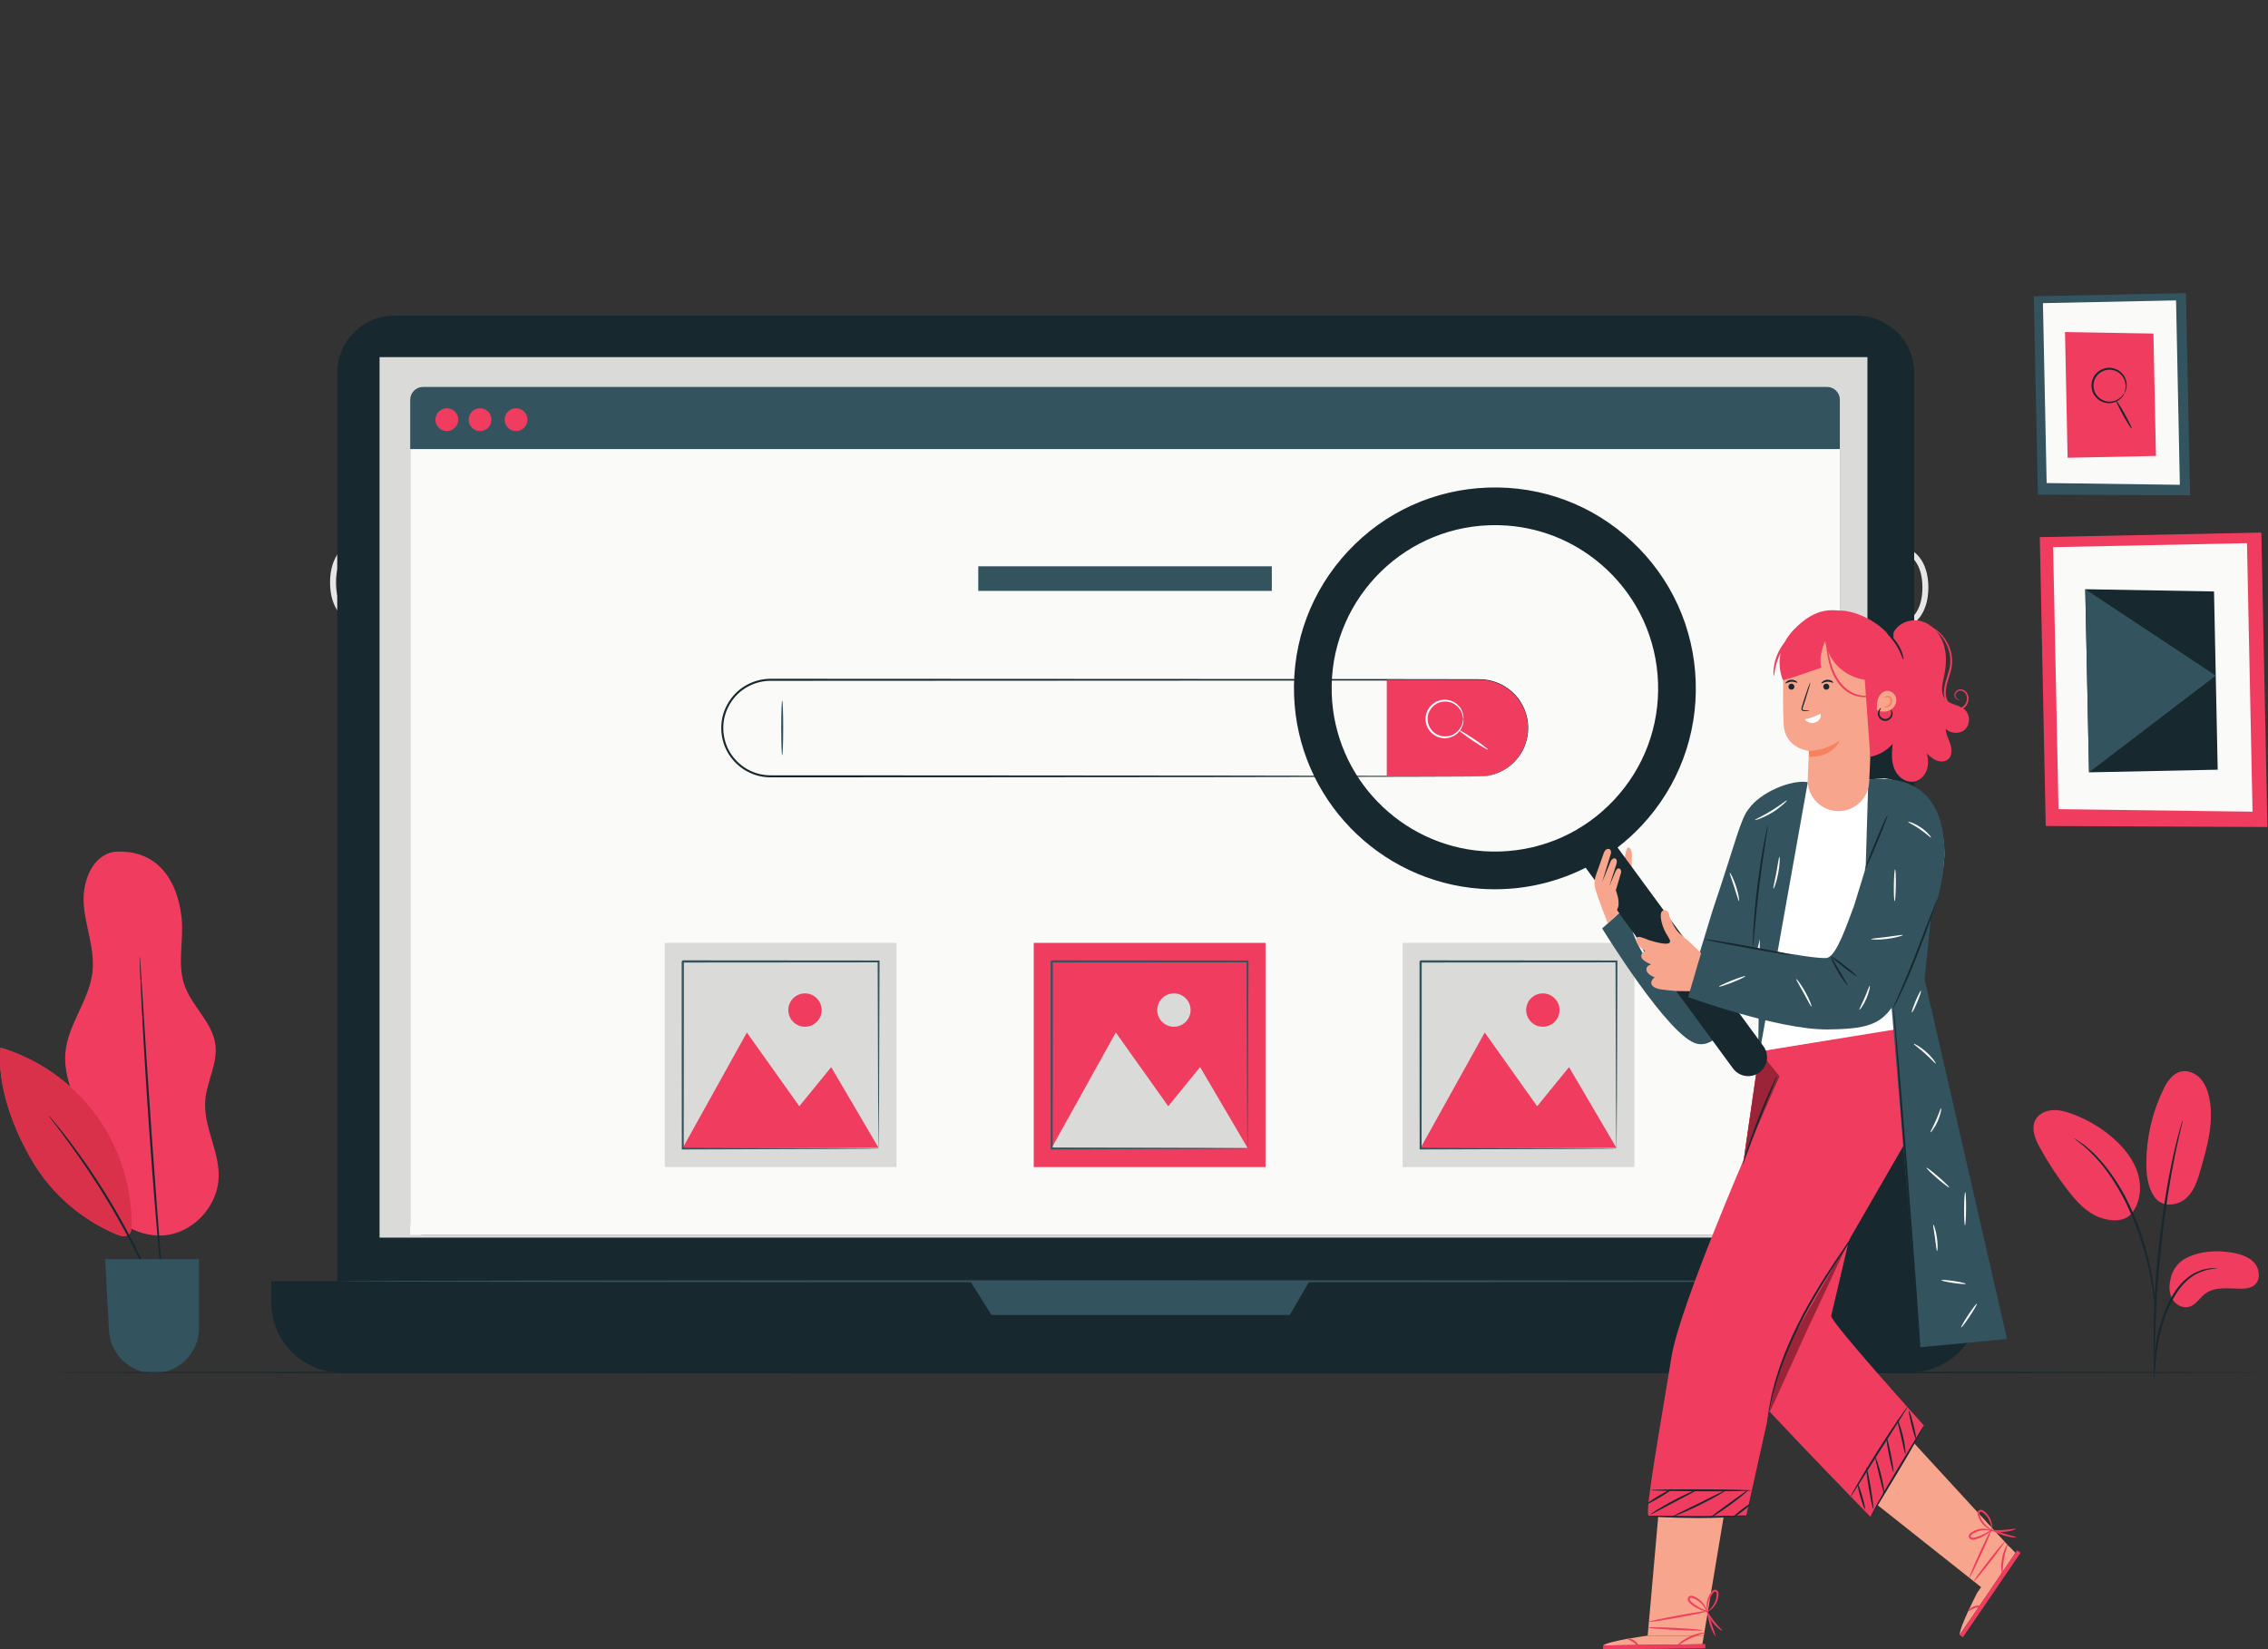 <?xml version="1.0" encoding="UTF-8" standalone="no"?>
<!-- Created with Inkscape (http://www.inkscape.org/) -->

<svg
   version="1.1"
   id="svg2"
   width="770.76"
   height="560.64"
   viewBox="0 0 770.76 560.64"
   xmlns="http://www.w3.org/2000/svg"
   xmlns:svg="http://www.w3.org/2000/svg">
  <rect x="0" y="0" width="770.76" height="560.64" fill="#333333" stroke="none"/>
  <defs
     id="defs6" />
  <g
     id="g10"
     transform="matrix(1.333,0,0,-1.333,0,560.64)">
    <g
       id="g12"
       transform="scale(0.1)">
      <path
         d="m 938.824,2333.32 v -207.54 h -15.117 v 193.9 h -50.703 v 13.64 h 65.82"
         style="fill:#dadbd8;fill-opacity:1;fill-rule:nonzero;stroke:none"
         id="path16" />
      <path
         d="m 1478.63,2229.55 c 0,57.81 -26.97,91.31 -66.11,91.31 -39.13,0 -66.11,-33.5 -66.11,-91.31 0,-57.82 26.98,-91.32 66.11,-91.32 39.14,0 66.11,33.5 66.11,91.32 z m -147.34,0 c 0,64.92 33.5,105.25 81.23,105.25 47.73,0 81.24,-40.33 81.24,-105.25 0,-64.93 -33.51,-105.26 -81.24,-105.26 -47.73,0 -81.23,40.33 -81.23,105.26"
         style="fill:#e7e8e5;fill-opacity:1;fill-rule:nonzero;stroke:none"
         id="path18" />
      <path
         d="m 1968.5,2229.55 c 0,57.81 -26.98,91.31 -66.12,91.31 -39.13,0 -66.11,-33.5 -66.11,-91.31 0,-57.82 26.98,-91.32 66.11,-91.32 39.14,0 66.12,33.5 66.12,91.32 z m -147.35,0 c 0,64.92 33.5,105.25 81.23,105.25 47.74,0 81.24,-40.33 81.24,-105.25 0,-64.93 -33.5,-105.26 -81.24,-105.26 -47.73,0 -81.23,40.33 -81.23,105.26"
         style="fill:#dadbd8;fill-opacity:1;fill-rule:nonzero;stroke:none"
         id="path20" />
      <path
         d="m 2398.15,2333.32 v -207.54 h -15.11 v 193.9 h -50.71 v 13.64 h 65.82"
         style="fill:#dadbd8;fill-opacity:1;fill-rule:nonzero;stroke:none"
         id="path22" />
      <path
         d="m 2948.18,2229.55 c 0,57.81 -26.97,91.31 -66.1,91.31 -39.14,0 -66.12,-33.5 -66.12,-91.31 0,-57.82 26.98,-91.32 66.12,-91.32 39.13,0 66.1,33.5 66.1,91.32 z m -147.34,0 c 0,64.92 33.5,105.25 81.24,105.25 47.72,0 81.24,-40.33 81.24,-105.25 0,-64.93 -33.52,-105.26 -81.24,-105.26 -47.74,0 -81.24,40.33 -81.24,105.26"
         style="fill:#e7e8e5;fill-opacity:1;fill-rule:nonzero;stroke:none"
         id="path24" />
      <path
         d="m 3438.05,2229.55 c 0,57.81 -26.98,91.31 -66.12,91.31 -39.14,0 -66.11,-33.5 -66.11,-91.31 0,-57.82 26.97,-91.32 66.11,-91.32 39.14,0 66.12,33.5 66.12,91.32 z m -147.35,0 c 0,64.92 33.5,105.25 81.23,105.25 47.74,0 81.23,-40.33 81.23,-105.25 0,-64.93 -33.49,-105.26 -81.23,-105.26 -47.73,0 -81.23,40.33 -81.23,105.26"
         style="fill:#dadbd8;fill-opacity:1;fill-rule:nonzero;stroke:none"
         id="path26" />
      <path
         d="m 938.824,3289.89 v -207.54 h -15.117 v 193.9 h -50.703 v 13.64 h 65.82"
         style="fill:#dadbd8;fill-opacity:1;fill-rule:nonzero;stroke:none"
         id="path30" />
      <path
         d="m 1478.64,3186.12 c 0,57.82 -26.97,91.31 -66.12,91.31 -39.13,0 -66.11,-33.49 -66.11,-91.31 0,-57.81 26.98,-91.31 66.11,-91.31 39.15,0 66.12,33.5 66.12,91.31 z m -147.35,0 c 0,64.93 33.5,105.25 81.23,105.25 47.74,0 81.24,-40.32 81.24,-105.25 0,-64.93 -33.5,-105.25 -81.24,-105.25 -47.73,0 -81.23,40.32 -81.23,105.25"
         style="fill:#e7e8e5;fill-opacity:1;fill-rule:nonzero;stroke:none"
         id="path32" />
      <path
         d="m 1968.5,3186.12 c 0,57.82 -26.98,91.31 -66.12,91.31 -39.13,0 -66.11,-33.49 -66.11,-91.31 0,-57.81 26.98,-91.31 66.11,-91.31 39.14,0 66.12,33.5 66.12,91.31 z m -147.35,0 c 0,64.93 33.5,105.25 81.23,105.25 47.74,0 81.24,-40.32 81.24,-105.25 0,-64.93 -33.5,-105.25 -81.24,-105.25 -47.73,0 -81.23,40.32 -81.23,105.25"
         style="fill:#dadbd8;fill-opacity:1;fill-rule:nonzero;stroke:none"
         id="path34" />
      <path
         d="m 2398.16,3289.89 v -207.54 h -15.12 v 193.9 h -50.7 v 13.64 h 65.82"
         style="fill:#dadbd8;fill-opacity:1;fill-rule:nonzero;stroke:none"
         id="path36" />
      <path
         d="m 2948.2,3186.12 c 0,57.82 -26.97,91.31 -66.12,91.31 -39.13,0 -66.11,-33.49 -66.11,-91.31 0,-57.81 26.98,-91.31 66.11,-91.31 39.15,0 66.12,33.5 66.12,91.31 z m -147.35,0 c 0,64.93 33.5,105.25 81.23,105.25 47.74,0 81.24,-40.32 81.24,-105.25 0,-64.93 -33.5,-105.25 -81.24,-105.25 -47.73,0 -81.23,40.32 -81.23,105.25"
         style="fill:#e7e8e5;fill-opacity:1;fill-rule:nonzero;stroke:none"
         id="path38" />
      <path
         d="m 3438.05,3186.12 c 0,57.82 -26.98,91.31 -66.12,91.31 -39.14,0 -66.11,-33.49 -66.11,-91.31 0,-57.81 26.97,-91.31 66.11,-91.31 39.14,0 66.12,33.5 66.12,91.31 z m -147.35,0 c 0,64.93 33.5,105.25 81.23,105.25 47.74,0 81.23,-40.32 81.23,-105.25 0,-64.93 -33.49,-105.25 -81.23,-105.25 -47.73,0 -81.23,40.32 -81.23,105.25"
         style="fill:#dadbd8;fill-opacity:1;fill-rule:nonzero;stroke:none"
         id="path40" />
      <path
         d="m 988.793,2720.6 c 0,57.81 -26.973,91.31 -66.113,91.31 -39.129,0 -66.114,-33.5 -66.114,-91.31 0,-57.82 26.985,-91.32 66.114,-91.32 39.14,0 66.113,33.5 66.113,91.32 z m -147.344,0 c 0,64.92 33.496,105.24 81.231,105.24 47.734,0 81.24,-40.32 81.24,-105.24 0,-64.93 -33.506,-105.26 -81.24,-105.26 -47.735,0 -81.231,40.33 -81.231,105.26"
         style="fill:#e7e8e5;fill-opacity:1;fill-rule:nonzero;stroke:none"
         id="path44" />
      <path
         d="m 1478.64,2720.6 c 0,57.81 -26.97,91.31 -66.11,91.31 -39.13,0 -66.11,-33.5 -66.11,-91.31 0,-57.82 26.98,-91.32 66.11,-91.32 39.14,0 66.11,33.5 66.11,91.32 z m -147.34,0 c 0,64.92 33.5,105.24 81.23,105.24 47.73,0 81.24,-40.32 81.24,-105.24 0,-64.93 -33.51,-105.26 -81.24,-105.26 -47.73,0 -81.23,40.33 -81.23,105.26"
         style="fill:#dadbd8;fill-opacity:1;fill-rule:nonzero;stroke:none"
         id="path46" />
      <path
         d="m 1918.53,2824.37 v -207.54 h -15.12 v 193.89 h -50.7 v 13.65 h 65.82"
         style="fill:#dadbd8;fill-opacity:1;fill-rule:nonzero;stroke:none"
         id="path48" />
      <path
         d="m 2448.12,2707.84 c 0,57.81 -26.97,91.31 -66.11,91.31 -39.13,0 -66.12,-33.5 -66.12,-91.31 0,-57.81 26.99,-91.32 66.12,-91.32 39.14,0 66.11,33.51 66.11,91.32 z m -147.34,0 c 0,64.92 33.49,105.24 81.23,105.24 47.73,0 81.24,-40.32 81.24,-105.24 0,-64.93 -33.51,-105.26 -81.24,-105.26 -47.74,0 -81.23,40.33 -81.23,105.26"
         style="fill:#e7e8e5;fill-opacity:1;fill-rule:nonzero;stroke:none"
         id="path50" />
      <path
         d="m 2948.19,2720.6 c 0,57.81 -26.97,91.31 -66.11,91.31 -39.13,0 -66.11,-33.5 -66.11,-91.31 0,-57.82 26.98,-91.32 66.11,-91.32 39.14,0 66.11,33.5 66.11,91.32 z m -147.34,0 c 0,64.92 33.5,105.24 81.23,105.24 47.73,0 81.24,-40.32 81.24,-105.24 0,-64.93 -33.51,-105.26 -81.24,-105.26 -47.73,0 -81.23,40.33 -81.23,105.26"
         style="fill:#dadbd8;fill-opacity:1;fill-rule:nonzero;stroke:none"
         id="path52" />
      <path
         d="m 3388.08,2824.37 v -207.54 h -15.12 v 193.89 h -50.7 v 13.65 h 65.82"
         style="fill:#dadbd8;fill-opacity:1;fill-rule:nonzero;stroke:none"
         id="path54" />
      <path
         d="m 3931.64,2229.55 c 0,57.81 -26.97,91.31 -66.11,91.31 -39.12,0 -66.12,-33.5 -66.12,-91.31 0,-57.82 27,-91.32 66.12,-91.32 39.14,0 66.11,33.5 66.11,91.32 z m -147.34,0 c 0,64.92 33.49,105.25 81.23,105.25 47.73,0 81.25,-40.33 81.25,-105.25 0,-64.93 -33.52,-105.26 -81.25,-105.26 -47.74,0 -81.23,40.33 -81.23,105.26"
         style="fill:#e7e8e5;fill-opacity:1;fill-rule:nonzero;stroke:none"
         id="path84" />
      <path
         d="m 4421.5,2229.55 c 0,57.81 -26.97,91.31 -66.11,91.31 -39.12,0 -66.11,-33.5 -66.11,-91.31 0,-57.82 26.99,-91.32 66.11,-91.32 39.14,0 66.11,33.5 66.11,91.32 z m -147.34,0 c 0,64.92 33.5,105.25 81.23,105.25 47.74,0 81.25,-40.33 81.25,-105.25 0,-64.93 -33.51,-105.26 -81.25,-105.26 -47.73,0 -81.23,40.33 -81.23,105.26"
         style="fill:#dadbd8;fill-opacity:1;fill-rule:nonzero;stroke:none"
         id="path86" />
      <path
         d="m 4851.17,2333.32 v -207.54 h -15.12 v 193.9 h -50.7 v 13.64 h 65.82"
         style="fill:#dadbd8;fill-opacity:1;fill-rule:nonzero;stroke:none"
         id="path88" />
      <path
         d="m 5401.2,2229.55 c 0,57.81 -26.97,91.31 -66.11,91.31 -39.13,0 -66.12,-33.5 -66.12,-91.31 0,-57.82 26.99,-91.32 66.12,-91.32 39.14,0 66.11,33.5 66.11,91.32 z m -147.34,0 c 0,64.92 33.49,105.25 81.23,105.25 47.73,0 81.24,-40.33 81.24,-105.25 0,-64.93 -33.51,-105.26 -81.24,-105.26 -47.74,0 -81.23,40.33 -81.23,105.26"
         style="fill:#e7e8e5;fill-opacity:1;fill-rule:nonzero;stroke:none"
         id="path90" />
      <path
         d="m 3931.65,3186.12 c 0,57.82 -26.97,91.31 -66.11,91.31 -39.13,0 -66.12,-33.49 -66.12,-91.31 0,-57.81 26.99,-91.31 66.12,-91.31 39.14,0 66.11,33.5 66.11,91.31 z m -147.34,0 c 0,64.93 33.49,105.25 81.23,105.25 47.73,0 81.24,-40.32 81.24,-105.25 0,-64.93 -33.51,-105.25 -81.24,-105.25 -47.74,0 -81.23,40.32 -81.23,105.25"
         style="fill:#e7e8e5;fill-opacity:1;fill-rule:nonzero;stroke:none"
         id="path92" />
      <path
         d="m 4421.5,3186.12 c 0,57.82 -26.97,91.31 -66.11,91.31 -39.12,0 -66.11,-33.49 -66.11,-91.31 0,-57.81 26.99,-91.31 66.11,-91.31 39.14,0 66.11,33.5 66.11,91.31 z m -147.34,0 c 0,64.93 33.5,105.25 81.23,105.25 47.74,0 81.25,-40.32 81.25,-105.25 0,-64.93 -33.51,-105.25 -81.25,-105.25 -47.73,0 -81.23,40.32 -81.23,105.25"
         style="fill:#dadbd8;fill-opacity:1;fill-rule:nonzero;stroke:none"
         id="path94" />
      <path
         d="m 4851.17,3289.89 v -207.54 h -15.12 v 193.9 h -50.7 v 13.64 h 65.82"
         style="fill:#dadbd8;fill-opacity:1;fill-rule:nonzero;stroke:none"
         id="path96" />
      <path
         d="m 5401.21,3186.12 c 0,57.82 -26.97,91.31 -66.11,91.31 -39.13,0 -66.12,-33.49 -66.12,-91.31 0,-57.81 26.99,-91.31 66.12,-91.31 39.14,0 66.11,33.5 66.11,91.31 z m -147.34,0 c 0,64.93 33.49,105.25 81.23,105.25 47.73,0 81.24,-40.32 81.24,-105.25 0,-64.93 -33.51,-105.25 -81.24,-105.25 -47.74,0 -81.23,40.32 -81.23,105.25"
         style="fill:#e7e8e5;fill-opacity:1;fill-rule:nonzero;stroke:none"
         id="path98" />
      <path
         d="m 3931.66,2720.6 c 0,57.81 -26.97,91.31 -66.11,91.31 -39.14,0 -66.12,-33.5 -66.12,-91.31 0,-57.82 26.98,-91.32 66.12,-91.32 39.14,0 66.11,33.5 66.11,91.32 z m -147.34,0 c 0,64.92 33.49,105.24 81.23,105.24 47.73,0 81.23,-40.32 81.23,-105.24 0,-64.93 -33.5,-105.26 -81.23,-105.26 -47.74,0 -81.23,40.33 -81.23,105.26"
         style="fill:#dadbd8;fill-opacity:1;fill-rule:nonzero;stroke:none"
         id="path100" />
      <path
         d="m 4371.54,2824.37 v -207.54 h -15.11 v 193.89 h -50.71 v 13.65 h 65.82"
         style="fill:#dadbd8;fill-opacity:1;fill-rule:nonzero;stroke:none"
         id="path102" />
      <path
         d="m 4901.13,2707.84 c 0,57.81 -26.97,91.31 -66.11,91.31 -39.13,0 -66.11,-33.5 -66.11,-91.31 0,-57.81 26.98,-91.32 66.11,-91.32 39.14,0 66.11,33.51 66.11,91.32 z m -147.34,0 c 0,64.92 33.5,105.24 81.23,105.24 47.73,0 81.24,-40.32 81.24,-105.24 0,-64.93 -33.51,-105.26 -81.24,-105.26 -47.73,0 -81.23,40.33 -81.23,105.26"
         style="fill:#e7e8e5;fill-opacity:1;fill-rule:nonzero;stroke:none"
         id="path104" />
      <path
         d="m 5401.21,2720.6 c 0,57.81 -26.97,91.31 -66.11,91.31 -39.14,0 -66.12,-33.5 -66.12,-91.31 0,-57.82 26.98,-91.32 66.12,-91.32 39.14,0 66.11,33.5 66.11,91.32 z m -147.34,0 c 0,64.92 33.49,105.24 81.23,105.24 47.73,0 81.23,-40.32 81.23,-105.24 0,-64.93 -33.5,-105.26 -81.23,-105.26 -47.74,0 -81.23,40.33 -81.23,105.26"
         style="fill:#dadbd8;fill-opacity:1;fill-rule:nonzero;stroke:none"
         id="path106" />
      <path
         d="m 4734.43,742.219 h -3729 c -80.453,0 -145.672,65.222 -145.672,145.679 V 3255.17 c 0,80.45 65.219,145.67 145.672,145.67 h 3729 c 80.46,0 145.68,-65.22 145.68,-145.67 V 887.898 c 0,-80.457 -65.22,-145.679 -145.68,-145.679"
         style="fill:#17282f;fill-opacity:1;fill-rule:nonzero;stroke:none"
         id="path124" />
      <path
         d="M 4869.4,706.23 H 869.605 c -98.292,0 -177.972,79.68 -177.972,177.981 v 54.641 H 5047.38 v -54.641 c 0,-98.301 -79.69,-177.981 -177.98,-177.981"
         style="fill:#17282f;fill-opacity:1;fill-rule:nonzero;stroke:none"
         id="path126" />
      <path
         d="m 967.672,1050.05 h 3793.28 V 3295.22 H 967.672 Z"
         style="fill:#dadbd8;fill-opacity:1;fill-rule:nonzero;stroke:none"
         id="path128" />
      <path
         d="m 2473.61,938.852 54.05,-85.973 h 760.56 l 50.2,85.973 h -864.81"
         style="fill:#33535f;fill-opacity:1;fill-rule:nonzero;stroke:none"
         id="path130" />
      <path
         d="M 4657.9,1057.23 H 1078.54 c -18.08,0 -32.74,14.66 -32.74,32.74 v 2096.51 c 0,18.07 14.65,32.73 32.73,32.73 H 4657.9 c 18.07,0 32.73,-14.65 32.73,-32.73 V 1089.96 c 0,-18.08 -14.66,-32.73 -32.73,-32.73"
         style="fill:#33535f;fill-opacity:1;fill-rule:nonzero;stroke:none"
         id="path132" />
      <path
         d="M 1045.8,1057.23 H 4690.63 V 3060.8 H 1045.8 Z"
         style="fill:#fafaf9;fill-opacity:1;fill-rule:nonzero;stroke:none"
         id="path134" />
      <path
         d="m 1344.73,3135.71 c 0,-16.07 -13.03,-29.11 -29.1,-29.11 -16.08,0 -29.11,13.04 -29.11,29.11 0,16.08 13.03,29.11 29.11,29.11 16.07,0 29.1,-13.03 29.1,-29.11"
         style="fill:#f03d5f;fill-opacity:1;fill-rule:nonzero;stroke:none"
         id="path136" />
      <path
         d="m 1168.31,3135.71 c 0,-16.07 -13.03,-29.11 -29.11,-29.11 -16.07,0 -29.11,13.04 -29.11,29.11 0,16.08 13.04,29.11 29.11,29.11 16.08,0 29.11,-13.03 29.11,-29.11"
         style="fill:#f03d5f;fill-opacity:1;fill-rule:nonzero;stroke:none"
         id="path138" />
      <path
         d="m 1253,3135.71 c 0,-16.07 -13.03,-29.11 -29.11,-29.11 -16.08,0 -29.11,13.04 -29.11,29.11 0,16.08 13.03,29.11 29.11,29.11 16.08,0 29.11,-13.03 29.11,-29.11"
         style="fill:#f03d5f;fill-opacity:1;fill-rule:nonzero;stroke:none"
         id="path140" />
      <path
         d="m 3772.03,2226.29 c 0,0 3.83,0.37 11.29,0.84 3.71,0.36 8.29,1.25 13.74,2.12 5.34,1.47 11.63,2.81 18.37,5.62 13.47,5.26 29.69,14.11 44.42,29.49 7.42,7.63 14.14,16.97 20.04,27.66 5.72,10.8 10,23.24 12.34,36.79 4.88,26.97 0.06,59.41 -18.43,87.46 -18.1,27.98 -51.08,50.39 -90.11,54.13 -9.68,0.67 -19.72,0.59 -29.93,0.54 -10.2,-0.02 -20.57,-0.04 -31.09,-0.05 -21.07,-0.03 -42.79,-0.07 -65.14,-0.1 -44.73,-0.06 -91.99,-0.12 -141.62,-0.18 -397.15,-0.2 -945.63,-0.47 -1551.41,-0.77 -37.09,-0.03 -73.69,-17.78 -95.64,-47.27 -11.1,-14.54 -18.96,-31.5 -22.56,-49.34 -3.48,-17.84 -2.96,-36.4 1.53,-53.87 8.65,-35.19 34.34,-65.03 66.77,-79.64 16.16,-7.5 33.88,-11.06 51.6,-10.87 18.01,-0.01 35.95,-0.01 53.81,-0.02 142.85,-0.04 280.64,-0.09 411.91,-0.14 262.51,-0.22 498.91,-0.4 697.47,-0.56 198.48,-0.35 359.1,-0.63 470.22,-0.83 55.44,-0.21 98.51,-0.38 127.84,-0.49 14.54,-0.11 25.65,-0.19 33.25,-0.26 7.49,-0.09 11.33,-0.26 11.33,-0.26 0,0 -3.84,-0.18 -11.33,-0.27 -7.6,-0.06 -18.71,-0.14 -33.25,-0.26 -29.33,-0.11 -72.4,-0.28 -127.84,-0.49 -111.12,-0.2 -271.74,-0.48 -470.22,-0.82 -198.56,-0.17 -434.96,-0.35 -697.47,-0.57 -131.27,-0.04 -269.06,-0.09 -411.91,-0.14 -17.86,0 -35.8,-0.01 -53.81,-0.01 -18.31,-0.22 -36.91,3.49 -53.73,11.31 -33.83,15.22 -60.6,46.31 -69.66,83.03 -4.69,18.24 -5.23,37.57 -1.6,56.19 3.75,18.61 11.94,36.31 23.53,51.47 22.88,30.75 61.09,49.3 99.76,49.32 605.78,-0.3 1154.26,-0.57 1551.41,-0.76 49.63,-0.07 96.89,-0.13 141.62,-0.19 22.35,-0.03 44.07,-0.07 65.14,-0.09 10.52,-0.02 20.89,-0.04 31.09,-0.05 10.19,0.01 20.21,0.07 30.21,-0.66 39.96,-3.97 73.57,-27.04 91.9,-55.67 18.74,-28.7 23.47,-61.77 18.36,-89.16 -2.45,-13.77 -6.9,-26.37 -12.76,-37.3 -6.06,-10.8 -12.94,-20.22 -20.5,-27.88 -15.04,-15.47 -31.53,-24.25 -45.17,-29.41 -6.83,-2.75 -13.19,-4.01 -18.57,-5.4 -5.51,-0.81 -10.13,-1.61 -13.86,-1.88 -7.51,-0.29 -11.34,-0.31 -11.34,-0.31"
         style="fill:#17282f;fill-opacity:1;fill-rule:nonzero;stroke:none"
         id="path142" />
      <path
         d="m 3772.03,2226.29 h -236.54 v 246.16 h 236.54 c 67.97,0 123.08,-55.11 123.08,-123.08 0,-67.98 -55.11,-123.08 -123.08,-123.08"
         style="fill:#f03d5f;fill-opacity:1;fill-rule:nonzero;stroke:none"
         id="path144" />
      <path
         d="m 3730.67,2372.53 c -0.49,-0.02 -0.44,4.18 -2.44,11.2 -1.98,6.89 -6.77,16.92 -17.18,24.58 -10.05,7.69 -26.51,11.93 -42.37,5.97 -15.73,-5.47 -29.29,-22.21 -29.11,-41.74 -0.18,-19.54 13.37,-36.29 29.11,-41.76 15.86,-5.96 32.33,-1.72 42.37,5.97 10.42,7.67 15.2,17.7 17.18,24.59 2,7.02 1.95,11.22 2.44,11.19 0.19,0 0.31,-1.02 0.38,-3.02 0.11,-1.98 -0.08,-4.94 -0.85,-8.66 -1.46,-7.34 -5.96,-18.33 -16.91,-27.03 -10.57,-8.7 -28.54,-13.9 -46.25,-7.55 -17.54,5.78 -32.89,24.41 -32.67,46.27 -0.21,21.85 15.13,40.48 32.67,46.26 17.7,6.34 35.68,1.14 46.25,-7.56 10.95,-8.69 15.45,-19.69 16.91,-27.02 0.77,-3.72 0.96,-6.68 0.85,-8.67 -0.07,-1.99 -0.19,-3.02 -0.38,-3.02"
         style="fill:#ffffff;fill-opacity:1;fill-rule:nonzero;stroke:none"
         id="path146" />
      <path
         d="m 3793.63,2294.31 c -0.8,-1.19 -17.83,8.83 -38.01,22.39 -20.21,13.56 -35.93,25.51 -35.13,26.7 0.8,1.2 17.82,-8.82 38.03,-22.38 20.19,-13.55 35.91,-25.51 35.11,-26.71"
         style="fill:#ffffff;fill-opacity:1;fill-rule:nonzero;stroke:none"
         id="path148" />
      <path
         d="m 1994.2,2280.16 c -1.44,0 -2.6,31.16 -2.6,69.61 0,38.45 1.16,69.62 2.6,69.62 1.44,0 2.61,-31.17 2.61,-69.62 0,-38.45 -1.17,-69.61 -2.61,-69.61"
         style="fill:#33535f;fill-opacity:1;fill-rule:nonzero;stroke:none"
         id="path150" />
      <path
         d="m 2285.75,1229.95 h -590.9 v 571.69 h 590.9 v -571.69"
         style="fill:#dadbd8;fill-opacity:1;fill-rule:nonzero;stroke:none"
         id="path152" />
      <path
         d="m 1740.66,1278.88 163.47,294.18 133.7,-188.02 81.24,99.84 120.87,-206 h -499.28"
         style="fill:#f03d5f;fill-opacity:1;fill-rule:nonzero;stroke:none"
         id="path154" />
      <path
         d="m 2094.78,1630.28 c 0,-23.49 -19.03,-42.52 -42.52,-42.52 -23.49,0 -42.53,19.03 -42.53,42.52 0,23.49 19.04,42.52 42.53,42.52 23.49,0 42.52,-19.03 42.52,-42.52"
         style="fill:#f03d5f;fill-opacity:1;fill-rule:nonzero;stroke:none"
         id="path156" />
      <path
         d="m 2239.94,1277.29 c -0.04,0.04 -0.09,0.83 -0.14,2.35 -0.03,1.7 -0.08,3.88 -0.13,6.66 -0.07,6.08 -0.16,14.66 -0.28,25.73 -0.15,22.66 -0.36,55.46 -0.63,97.09 -0.3,83.49 -0.73,202.41 -1.24,345.17 l 2.42,-2.41 c -144.6,-0.12 -316.01,-0.25 -499.23,-0.4 -0.67,-0.59 5.29,5.29 2.77,2.74 v -0.13 -0.26 -0.5 -1.03 -2.04 -4.07 -8.15 -16.24 c 0,-10.8 0,-21.56 -0.01,-32.27 0,-21.42 -0.01,-42.65 -0.01,-63.65 -0.03,-42.02 -0.05,-83.15 -0.08,-123.19 -0.09,-80.07 -0.18,-155.77 -0.26,-225.4 l -2.45,2.45 c 149,-0.51 273.48,-0.94 360.99,-1.25 43.63,-0.27 78.03,-0.49 101.81,-0.63 11.62,-0.13 20.64,-0.23 27.01,-0.3 2.92,-0.05 5.21,-0.09 7,-0.13 1.59,-0.05 2.41,-0.09 2.46,-0.14 0.05,-0.05 -0.69,-0.1 -2.18,-0.14 -1.73,-0.03 -3.93,-0.08 -6.74,-0.14 -6.26,-0.06 -15.12,-0.17 -26.53,-0.28 -23.65,-0.15 -57.87,-0.37 -101.26,-0.65 -87.89,-0.3 -212.9,-0.73 -362.56,-1.24 l -2.45,-0.01 -0.01,2.46 c -0.08,69.63 -0.17,145.33 -0.27,225.4 -0.01,40.04 -0.04,81.17 -0.06,123.19 -0.01,21 -0.02,42.23 -0.02,63.65 0,10.71 -0.01,21.47 -0.01,32.27 v 16.24 8.15 4.07 2.04 1.03 0.5 0.26 0.13 c -2.51,-2.48 3.41,3.52 2.86,2.9 183.22,-0.15 354.63,-0.29 499.23,-0.4 h 2.43 l -0.01,-2.43 c -0.52,-143.4 -0.94,-262.84 -1.24,-346.72 -0.27,-41.39 -0.48,-74 -0.63,-96.54 -0.12,-10.86 -0.21,-19.29 -0.28,-25.26 -0.06,-2.67 -0.1,-4.76 -0.14,-6.41 -0.05,-1.41 -0.08,-2.12 -0.13,-2.07"
         style="fill:#33535f;fill-opacity:1;fill-rule:nonzero;stroke:none"
         id="path158" />
      <path
         d="m 3226.31,1229.95 h -590.89 v 571.69 h 590.89 v -571.69"
         style="fill:#f03d5f;fill-opacity:1;fill-rule:nonzero;stroke:none"
         id="path160" />
      <path
         d="m 2681.23,1278.88 163.46,294.18 133.7,-188.02 81.24,99.84 120.87,-206 h -499.27"
         style="fill:#dadbd8;fill-opacity:1;fill-rule:nonzero;stroke:none"
         id="path162" />
      <path
         d="m 3035.34,1630.28 c 0,-23.49 -19.03,-42.52 -42.52,-42.52 -23.48,0 -42.53,19.03 -42.53,42.52 0,23.49 19.05,42.52 42.53,42.52 23.49,0 42.52,-19.03 42.52,-42.52"
         style="fill:#dadbd8;fill-opacity:1;fill-rule:nonzero;stroke:none"
         id="path164" />
      <path
         d="m 3180.5,1277.29 c -0.04,0.04 -0.09,0.83 -0.14,2.35 -0.03,1.7 -0.08,3.88 -0.13,6.66 -0.06,6.08 -0.16,14.66 -0.28,25.73 -0.15,22.66 -0.36,55.46 -0.63,97.09 -0.3,83.49 -0.73,202.41 -1.23,345.17 l 2.41,-2.41 c -144.6,-0.12 -316.01,-0.25 -499.23,-0.4 -0.67,-0.59 5.29,5.29 2.77,2.74 v -0.13 -0.26 -0.5 -1.03 -2.04 -4.07 -8.15 -16.24 c 0,-10.8 0,-21.56 -0.01,-32.27 0,-21.42 -0.01,-42.65 -0.01,-63.65 -0.03,-42.02 -0.05,-83.15 -0.07,-123.19 -0.1,-80.07 -0.19,-155.77 -0.27,-225.4 l -2.45,2.45 c 149,-0.51 273.48,-0.94 360.99,-1.25 43.63,-0.27 78.03,-0.49 101.81,-0.63 11.62,-0.13 20.64,-0.23 27.02,-0.3 2.92,-0.05 5.2,-0.09 6.99,-0.13 1.59,-0.05 2.41,-0.09 2.46,-0.14 0.05,-0.05 -0.69,-0.1 -2.18,-0.14 -1.73,-0.03 -3.93,-0.08 -6.74,-0.14 -6.26,-0.06 -15.11,-0.17 -26.53,-0.28 -23.65,-0.15 -57.87,-0.37 -101.26,-0.65 -87.89,-0.3 -212.9,-0.73 -362.56,-1.24 l -2.45,-0.01 -0.01,2.46 c -0.08,69.63 -0.17,145.33 -0.26,225.4 -0.02,40.04 -0.05,81.17 -0.07,123.19 -0.01,21 -0.02,42.23 -0.02,63.65 0,10.71 -0.01,21.47 -0.01,32.27 v 16.24 8.15 4.07 2.04 1.03 0.5 0.26 0.13 c -2.51,-2.48 3.42,3.52 2.86,2.9 183.22,-0.15 354.63,-0.29 499.23,-0.4 h 2.43 l -0.01,-2.43 c -0.52,-143.4 -0.94,-262.84 -1.24,-346.72 -0.27,-41.39 -0.48,-74 -0.63,-96.54 -0.12,-10.86 -0.21,-19.29 -0.28,-25.26 -0.06,-2.67 -0.1,-4.76 -0.13,-6.41 -0.05,-1.41 -0.09,-2.12 -0.14,-2.07"
         style="fill:#33535f;fill-opacity:1;fill-rule:nonzero;stroke:none"
         id="path166" />
      <path
         d="m 4166.87,1229.95 h -590.89 v 571.69 h 590.89 v -571.69"
         style="fill:#dadbd8;fill-opacity:1;fill-rule:nonzero;stroke:none"
         id="path168" />
      <path
         d="m 3621.79,1278.88 163.45,294.18 133.71,-188.02 81.24,99.84 120.86,-206 h -499.26"
         style="fill:#f03d5f;fill-opacity:1;fill-rule:nonzero;stroke:none"
         id="path170" />
      <path
         d="m 3975.9,1630.28 c 0,-23.49 -19.03,-42.52 -42.52,-42.52 -23.49,0 -42.53,19.03 -42.53,42.52 0,23.49 19.04,42.52 42.53,42.52 23.49,0 42.52,-19.03 42.52,-42.52"
         style="fill:#f03d5f;fill-opacity:1;fill-rule:nonzero;stroke:none"
         id="path172" />
      <path
         d="m 4121.05,1277.29 c -0.03,0.04 -0.08,0.83 -0.13,2.35 -0.03,1.7 -0.08,3.88 -0.13,6.66 -0.07,6.08 -0.16,14.66 -0.28,25.73 -0.15,22.66 -0.36,55.46 -0.64,97.09 -0.29,83.49 -0.72,202.41 -1.23,345.17 l 2.41,-2.41 c -144.59,-0.12 -316,-0.25 -499.21,-0.4 -0.68,-0.59 5.28,5.29 2.76,2.74 v -0.13 -0.26 -0.5 -1.03 -2.04 -4.07 -8.15 -16.24 c 0,-10.8 0,-21.56 -0.01,-32.27 0,-21.42 -0.01,-42.65 -0.01,-63.65 -0.03,-42.02 -0.05,-83.15 -0.08,-123.19 -0.09,-80.07 -0.18,-155.77 -0.26,-225.4 l -2.45,2.45 c 149,-0.51 273.47,-0.94 360.98,-1.25 43.64,-0.27 78.04,-0.49 101.82,-0.63 11.62,-0.13 20.63,-0.23 27.01,-0.3 2.92,-0.05 5.21,-0.09 6.99,-0.13 1.6,-0.05 2.42,-0.09 2.46,-0.14 0.05,-0.05 -0.68,-0.1 -2.17,-0.14 -1.73,-0.03 -3.93,-0.08 -6.74,-0.14 -6.26,-0.06 -15.12,-0.17 -26.53,-0.28 -23.66,-0.15 -57.88,-0.37 -101.26,-0.65 -87.89,-0.3 -212.9,-0.73 -362.56,-1.24 l -2.45,-0.01 v 2.46 c -0.09,69.63 -0.18,145.33 -0.28,225.4 -0.02,40.04 -0.04,81.17 -0.07,123.19 -0.01,21 -0.01,42.23 -0.02,63.65 0,10.71 0,21.47 0,32.27 v 16.24 8.15 4.07 2.04 1.03 0.5 0.26 0.13 c -2.51,-2.48 3.41,3.52 2.87,2.9 183.21,-0.15 354.62,-0.29 499.21,-0.4 h 2.44 l -0.01,-2.43 c -0.52,-143.4 -0.94,-262.84 -1.24,-346.72 -0.28,-41.39 -0.48,-74 -0.63,-96.54 -0.13,-10.86 -0.21,-19.29 -0.28,-25.26 -0.06,-2.67 -0.1,-4.76 -0.14,-6.41 -0.05,-1.41 -0.09,-2.12 -0.14,-2.07"
         style="fill:#33535f;fill-opacity:1;fill-rule:nonzero;stroke:none"
         id="path174" />
      <path
         d="m 3242.39,2699.13 h -748.36 v 62.72 h 748.36 v -62.72"
         style="fill:#33535f;fill-opacity:1;fill-rule:nonzero;stroke:none"
         id="path176" />
      <path
         d="m 4845.56,938.852 c 0,-1.43 -892.32,-2.59 -1992.81,-2.59 -1100.86,0 -1992.992,1.16 -1992.992,2.59 0,1.437 892.132,2.609 1992.992,2.609 1100.49,0 1992.81,-1.172 1992.81,-2.609"
         style="fill:#33535f;fill-opacity:1;fill-rule:nonzero;stroke:none"
         id="path178" />
      <path
         d="m 290.637,2033.62 c -56.649,-9.11 -81.969,-78.72 -77.02,-135.88 4.953,-57.16 28.449,-113.04 22.164,-170.06 -7.984,-72.42 -62.711,-133.63 -69.082,-206.21 -7.519,-85.59 53,-161.51 71.074,-245.52 8.793,-40.87 7.563,-84.09 22.782,-123.02 25.66,-65.66 100.906,-107.82 170.3,-95.42 69.395,12.39 125.387,77.99 126.735,148.47 1.254,65.73 -39.305,127.63 -34.375,193.18 3.64,48.45 32.039,94.36 25.961,142.56 -7.238,57.36 -60.387,98.09 -79.141,152.78 -18.754,54.7 -0.738,114.97 -7.215,172.44 -11.613,103.09 -68.769,174.95 -172.183,166.68"
         style="fill:#f03d5f;fill-opacity:1;fill-rule:nonzero;stroke:none"
         id="path180" />
      <path
         d="M 1.383,1534.47 C -8.258,1438.95 33.984,1326.57 83.106,1244.09 132.23,1161.6 208.375,1095.51 296.949,1058.48 c 9.989,-4.18 22.426,-7.68 30.828,-0.87 6.887,5.6 7.746,15.63 7.805,24.51 0.672,100.51 -32.035,200.97 -91.769,281.82 -59.735,80.86 -146.153,141.64 -242.43,170.53"
         style="fill:#f03d5f;fill-opacity:1;fill-rule:nonzero;stroke:none"
         id="path182" />
      <path
         d="m 315.922,1053.77 c -6.285,0 -13.059,2.24 -18.973,4.71 C 208.375,1095.51 132.23,1161.6 83.106,1244.09 38.781,1318.51 0.059,1417.29 0,1506.05 c -0.004,9.6 0.441,19.09 1.383,28.42 96.277,-28.89 182.695,-89.67 242.43,-170.53 59.148,-80.06 91.8,-179.35 91.781,-278.88 0,-0.98 -0.004,-1.96 -0.012,-2.94 -0.019,-3.02 -0.133,-6.17 -0.543,-9.24 -0.797,-5.95 -2.715,-11.57 -7.262,-15.27 -3.425,-2.78 -7.523,-3.84 -11.855,-3.84"
         style="fill:#da314b;fill-opacity:1;fill-rule:nonzero;stroke:none"
         id="path184" />
      <path
         d="m 417.484,858.762 c -0.168,-0.071 -1.101,1.758 -2.718,5.32 -1.801,4.117 -4.059,9.297 -6.817,15.637 -5.742,13.652 -14.32,33.281 -25.25,57.39 -21.808,48.223 -54.14,113.861 -94.836,183.601 -40.797,69.71 -82.14,130.1 -113.445,172.76 -15.633,21.36 -28.527,38.47 -37.605,50.17 -4.172,5.52 -7.571,10.02 -10.286,13.61 -2.297,3.16 -3.445,4.87 -3.3,4.98 0.148,0.12 1.574,-1.35 4.152,-4.28 2.918,-3.43 6.586,-7.73 11.082,-12.99 9.598,-11.31 22.977,-28.09 39.035,-49.19 32.156,-42.16 74.129,-102.4 115.055,-172.33 40.812,-69.94 72.699,-136.061 93.656,-184.768 10.504,-24.363 18.559,-44.25 23.699,-58.172 2.383,-6.488 4.328,-11.789 5.875,-16.02 1.289,-3.691 1.879,-5.66 1.703,-5.718"
         style="fill:#17282f;fill-opacity:1;fill-rule:nonzero;stroke:none"
         id="path186" />
      <path
         d="m 355.992,1769.35 c 0.192,0.01 0.539,-3.14 1.035,-9.16 0.473,-6.48 1.11,-15.25 1.911,-26.31 1.496,-23.36 3.617,-56.3 6.222,-96.78 5.156,-81.73 12.41,-194.63 21.172,-319.27 8.785,-124.68 17.422,-237.48 23.762,-319.131 3.094,-40.449 5.609,-73.359 7.394,-96.707 0.754,-11.051 1.356,-19.832 1.793,-26.312 0.352,-6.02 0.449,-9.192 0.262,-9.211 -0.188,-0.008 -0.645,3.133 -1.348,9.113 -0.695,6.469 -1.629,15.219 -2.808,26.219 -2.203,23.32 -5.305,56.179 -9.117,96.578 -7.321,81.581 -16.567,194.361 -25.352,319.071 -8.766,124.67 -15.41,237.62 -19.59,319.43 -1.883,40.53 -3.414,73.51 -4.504,96.9 -0.375,11.07 -0.668,19.86 -0.89,26.35 -0.141,6.04 -0.129,9.21 0.058,9.22"
         style="fill:#17282f;fill-opacity:1;fill-rule:nonzero;stroke:none"
         id="path188" />
      <path
         d="M 268.129,994.98 H 507.348 V 819.352 c 0,-63.43 -51.41,-114.832 -114.832,-114.832 -61.039,0 -111.411,47.742 -114.672,108.699 l -9.715,181.761"
         style="fill:#33535f;fill-opacity:1;fill-rule:nonzero;stroke:none"
         id="path190" />
      <path
         d="m 5573.33,997.762 c 35.34,18.228 76.95,20.608 116.18,14.118 21.08,-3.48 43.05,-9.78 57.39,-25.618 14.35,-15.832 17.06,-43.703 0.6,-57.301 -9.8,-8.09 -23.48,-9.32 -36.19,-9.18 -30.71,0.36 -64.79,5.77 -89.33,-12.711 -13.99,-10.539 -23.31,-28.07 -40.05,-33.261 -16.37,-5.059 -34.85,4.589 -43.53,19.382 -8.68,14.778 -8.98,33.25 -4.92,49.899 0,0 4.25,36.308 39.85,54.672"
         style="fill:#f03d5f;fill-opacity:1;fill-rule:nonzero;stroke:none"
         id="path192" />
      <path
         d="m 5492.37,1154.05 c 21.61,-30.86 63.61,-20.65 83.08,-1.81 19.47,18.84 27.7,46.15 35.19,72.18 17.12,59.49 34.38,121.89 21.65,182.47 -3.8,18.12 -10.57,36.17 -23.3,49.61 -12.73,13.44 -32.3,21.43 -50.19,16.7 -21.17,-5.6 -34.34,-26.33 -43.85,-46.06 -27.96,-57.99 -42.76,-122.28 -42.98,-186.66 -0.1,-30.07 3.44,-61.61 20.4,-86.43"
         style="fill:#f03d5f;fill-opacity:1;fill-rule:nonzero;stroke:none"
         id="path194" />
      <path
         d="m 5433.04,1109.77 c 23.45,27.84 27.91,68.46 17.47,103.34 -10.44,34.88 -34.03,64.55 -61.2,88.78 -31.88,28.41 -69.34,50.51 -109.61,64.67 -15.85,5.58 -32.57,9.97 -49.29,8.38 -16.73,-1.6 -33.56,-10.15 -41.37,-25.03 -11.53,-22 -0.48,-48.68 11.49,-70.45 21.07,-38.35 45.16,-75.05 71.99,-109.63 21.57,-27.81 46.29,-55.25 79.17,-67.82 32.89,-12.57 67.05,-11.1 84.48,11.71"
         style="fill:#f03d5f;fill-opacity:1;fill-rule:nonzero;stroke:none"
         id="path196" />
      <path
         d="m 5490.91,688.512 c 0.41,-0.032 1.06,4.968 1.95,14.027 1,10.199 2.25,23.012 3.73,38.262 1.78,16.109 4.13,35.269 8.61,56.14 4.46,20.821 11.44,43.379 20.41,66.25 9.27,22.75 20.59,43.418 33.82,59.95 13.14,16.609 28.42,28.629 42.78,35.558 14.31,7.071 27.15,9.949 36.02,11.223 8.95,0.918 13.96,1.617 13.96,2.019 0.01,0.399 -5.01,0.469 -14.21,0.219 -9.1,-0.609 -22.47,-2.918 -37.56,-9.769 -15.13,-6.719 -31.34,-18.93 -45.12,-35.871 -13.88,-16.879 -25.62,-38.008 -35.07,-61.161 -9.12,-23.277 -15.99,-46.078 -20.26,-67.339 -4.25,-21.231 -6.18,-40.598 -7.46,-56.84 -1.21,-16.25 -1.67,-29.418 -1.89,-38.508 -0.21,-9.102 -0.1,-14.141 0.29,-14.16"
         style="fill:#17282f;fill-opacity:1;fill-rule:nonzero;stroke:none"
         id="path198" />
      <path
         d="m 5493.54,717.961 c 0.21,0.008 0.33,2.25 0.39,6.508 -0.01,4.883 -0.03,11.043 -0.05,18.601 -0.05,16.16 -0.04,39.52 0.83,68.379 1.42,57.711 6.39,137.383 15.99,224.951 9.67,87.6 22.48,166.39 34.16,222.92 2.77,14.17 5.54,26.93 8.16,38.09 2.5,11.2 4.63,20.84 6.69,28.65 1.76,7.34 3.2,13.33 4.34,18.09 0.94,4.15 1.33,6.36 1.15,6.41 -0.2,0.06 -0.97,-2.04 -2.27,-6.1 -1.42,-4.68 -3.2,-10.58 -5.4,-17.82 -2.4,-7.74 -4.85,-17.33 -7.66,-28.47 -2.92,-11.12 -5.98,-23.85 -9.01,-37.99 -12.73,-56.46 -26.22,-135.36 -35.92,-223.14 -9.62,-87.759 -13.94,-167.661 -14.32,-225.52 -0.36,-28.93 0.26,-52.34 1,-68.508 0.46,-7.551 0.84,-13.711 1.13,-18.59 0.34,-4.25 0.6,-6.473 0.79,-6.461"
         style="fill:#17282f;fill-opacity:1;fill-rule:nonzero;stroke:none"
         id="path200" />
      <path
         d="m 5493.94,872.07 c 0.4,0.012 0.33,6.91 -0.14,19.43 -0.71,12.488 -2.43,30.551 -5.96,52.672 -3.72,22.058 -8.93,48.258 -17.13,76.728 -7.78,28.56 -18.47,59.41 -32.08,90.79 -26.61,63.13 -62.77,114.74 -94.23,146.71 -7.37,8.49 -15.59,14.6 -22.15,20.61 -3.41,2.87 -6.42,5.74 -9.48,8.01 -3.07,2.13 -5.94,4.1 -8.6,5.93 -10.35,7.08 -16.15,10.82 -16.37,10.47 -0.92,-1.26 23.2,-15.44 53.65,-47.85 30.33,-32.32 65.47,-83.58 91.87,-146.19 13.49,-31.1 24.26,-61.66 32.27,-89.95 8.41,-28.192 14,-54.121 18.22,-75.969 4.01,-21.891 6.34,-39.762 7.74,-52.152 1.16,-12.387 1.99,-19.258 2.39,-19.239"
         style="fill:#17282f;fill-opacity:1;fill-rule:nonzero;stroke:none"
         id="path202" />
      <path
         d="m 5765.21,2847.84 -564.86,-11.64 15.17,-736.6 565.16,-2.54 -15.47,750.78"
         style="fill:#f03d5f;fill-opacity:1;fill-rule:nonzero;stroke:none"
         id="path204" />
      <path
         d="m 5728.59,2820.86 -494.28,-10.18 13.77,-668.07 494.62,-6.49 -14.11,684.74"
         style="fill:#fafaf9;fill-opacity:1;fill-rule:nonzero;stroke:none"
         id="path206" />
      <path
         d="m 5644.53,2697.69 -328.26,5.73 9.62,-466.95 328.01,6.76 -9.37,454.46"
         style="fill:#17282f;fill-opacity:1;fill-rule:nonzero;stroke:none"
         id="path208" />
      <path
         d="m 5325.89,2236.47 323.07,246.66 -332.69,220.29 z"
         style="fill:#33535f;fill-opacity:1;fill-rule:nonzero;stroke:none"
         id="path210" />
      <path
         d="m 5572.91,3458.39 -387.87,-7.98 10.42,-505.81 388.08,-1.74 -10.63,515.53"
         style="fill:#33535f;fill-opacity:1;fill-rule:nonzero;stroke:none"
         id="path212" />
      <path
         d="m 5547.76,3439.88 -339.4,-7 9.44,-458.74 339.65,-4.46 -9.69,470.2"
         style="fill:#fafaf9;fill-opacity:1;fill-rule:nonzero;stroke:none"
         id="path214" />
      <path
         d="m 5490.05,3355.29 -225.41,3.94 6.6,-320.64 225.23,4.64 -6.42,312.06"
         style="fill:#f03d5f;fill-opacity:1;fill-rule:nonzero;stroke:none"
         id="path216" />
      <path
         d="m 5415.85,3203.16 c -0.45,0.21 1.32,3.62 2.59,10.18 1.23,6.45 1.46,16.61 -3.84,27.16 -5.01,10.43 -16.64,20.68 -32.01,22.41 -15.06,2.07 -33.01,-5.93 -40.96,-21.86 -8.25,-15.8 -4.19,-35.03 6.32,-46.01 10.42,-11.44 25.55,-14.84 36.93,-12.78 11.65,1.9 19.74,8.05 24.24,12.83 4.57,4.88 6.3,8.31 6.73,8.07 0.2,-0.08 -0.89,-3.86 -5.21,-9.4 -4.22,-5.41 -12.5,-12.56 -25.1,-15.12 -12.3,-2.73 -29.22,0.51 -41.1,13.12 -11.98,12.07 -16.78,33.8 -7.45,51.65 8.99,18.02 29.39,26.88 46.19,24.26 17.17,-2.21 29.73,-14.02 34.74,-25.58 5.32,-11.71 4.38,-22.59 2.49,-29.2 -1.95,-6.74 -4.37,-9.85 -4.56,-9.73"
         style="fill:#17282f;fill-opacity:1;fill-rule:nonzero;stroke:none"
         id="path218" />
      <path
         d="m 5434.67,3113.02 c -1.26,-0.69 -11.08,14.54 -21.92,34.03 -10.85,19.5 -18.62,35.86 -17.37,36.56 1.26,0.7 11.08,-14.53 21.92,-34.02 10.84,-19.5 18.62,-35.86 17.37,-36.57"
         style="fill:#17282f;fill-opacity:1;fill-rule:nonzero;stroke:none"
         id="path220" />
      <path
         d="m 5775.72,706.23 c 0,-1.441 -1265.24,-2.601 -2825.63,-2.601 -1560.93,0 -2825.899,1.16 -2825.899,2.601 0,1.43 1264.969,2.602 2825.899,2.602 1560.39,0 2825.63,-1.172 2825.63,-2.602"
         style="fill:#17282f;fill-opacity:1;fill-rule:nonzero;stroke:none"
         id="path222" />
      <path
         d="m 4133.01,1950.83 c 0,0 8.91,94.92 17.95,94.15 9.02,-0.76 10.4,-17.6 9.35,-25.76 -1.05,-8.17 0.39,-39.87 0.39,-39.87 l -27.69,-28.52"
         style="fill:#f8a58d;fill-opacity:1;fill-rule:nonzero;stroke:none"
         id="path224" />
      <path
         d="m 4947.26,2028.56 -45.44,-319.7 210.16,-917.372 -580.06,-46.429 249.59,1477.361 c 0,0 165.33,18.42 165.75,-193.86"
         style="fill:#17282f;fill-opacity:1;fill-rule:nonzero;stroke:none"
         id="path226" />
      <path
         d="M 4234.18,413.68 4200.69,35.059 h 143.14 l 63.08,378.621 h -172.73"
         style="fill:#f8a58d;fill-opacity:1;fill-rule:nonzero;stroke:none"
         id="path228" />
      <path
         d="m 4200.69,35.059 c 0,0 -96.56,-12.469 -113.8,-24.938 l 253.07,3.059 3.87,21.879 h -143.14"
         style="fill:#f8a58d;fill-opacity:1;fill-rule:nonzero;stroke:none"
         id="path230" />
      <path
         d="M 4086.89,10.121 V 0.012 L 4347.52,2.781 V 13.672 l -260.63,-3.551"
         style="fill:#f03d5f;fill-opacity:1;fill-rule:nonzero;stroke:none"
         id="path232" />
      <path
         d="m 4179.07,4.281 c -1.33,-0.582 -5.48,7.168 -13.87,13.258 -8.28,6.269 -16.89,7.98 -16.72,9.43 -0.12,1.32 10.1,1.773 19.69,-5.41 9.66,-7.09 12.2,-17 10.9,-17.277"
         style="fill:#f03d5f;fill-opacity:1;fill-rule:nonzero;stroke:none"
         id="path234" />
      <path
         d="m 4347.09,42.602 c 0.25,-1.48 -17.39,-4.941 -37.17,-14.301 -19.86,-9.18 -33.83,-20.512 -34.79,-19.359 -0.92,0.859 12.04,14.328 32.67,23.898 20.57,9.699 39.21,11.02 39.29,9.762"
         style="fill:#f03d5f;fill-opacity:1;fill-rule:nonzero;stroke:none"
         id="path236" />
      <path
         d="m 4341.22,48.762 c -0.07,-1.383 -31.59,-0.91 -70.41,1.047 -38.83,1.953 -70.23,4.66 -70.17,6.051 0.07,1.371 31.6,0.902 70.42,-1.059 38.81,-1.949 70.24,-4.66 70.16,-6.039"
         style="fill:#f03d5f;fill-opacity:1;fill-rule:nonzero;stroke:none"
         id="path238" />
      <path
         d="m 4358.02,98.531 c 0.25,-1.359 -34.45,-8.832 -77.48,-16.692 -43.06,-7.859 -78.15,-13.121 -78.39,-11.758 -0.26,1.359 34.43,8.828 77.49,16.68 43.04,7.867 78.13,13.129 78.38,11.77"
         style="fill:#f03d5f;fill-opacity:1;fill-rule:nonzero;stroke:none"
         id="path240" />
      <path
         d="m 4355.47,96.762 c -0.09,-0.57 -7.6,-0.109 -18.9,4.117 -5.6,2.141 -12.13,5.262 -18.75,9.75 -3.34,2.269 -6.61,4.73 -9.96,7.762 -1.65,1.578 -3.37,3.519 -4.34,6.168 -0.93,2.679 -0.98,5.812 0.79,8.632 1.83,2.981 5.58,3.86 8.14,3.539 2.69,-0.242 4.91,-1.14 6.93,-1.968 4.11,-1.692 7.85,-3.813 11.17,-6.16 6.62,-4.731 11.5,-10.301 14.78,-15.422 6.59,-10.371 7.2,-18.168 6.7,-18.2 -0.83,-0.289 -2.67,6.96 -9.6,16.168 -3.44,4.563 -8.25,9.5 -14.5,13.653 -3.13,2.07 -6.6,3.929 -10.38,5.41 -3.69,1.66 -7.95,2.348 -9.06,0.25 -1.52,-2.379 -0.12,-5.981 2.77,-8.539 2.91,-2.723 6.13,-5.293 9.2,-7.512 6.17,-4.48 12.26,-7.789 17.49,-10.281 10.55,-4.899 17.69,-6.59 17.52,-7.367"
         style="fill:#f03d5f;fill-opacity:1;fill-rule:nonzero;stroke:none"
         id="path242" />
      <path
         d="m 4354.18,93.359 c -0.43,-0.219 -3.84,6.653 -3.56,18.672 0.14,5.949 1.36,13.09 4.4,20.457 1.51,3.684 3.53,7.371 6.03,10.922 1.24,1.828 2.59,3.469 4.17,5.25 1.61,1.649 3.97,3.762 7.49,3.731 3.51,-0.161 5.95,-2.481 7.24,-4.93 1.28,-2.563 1.43,-5.141 1.37,-7.391 -0.2,-4.41 -0.9,-8.55 -2.01,-12.39 -2.2,-7.7 -5.93,-13.961 -9.64,-18.629 -7.68,-9.32 -14.81,-12.18 -14.99,-11.711 -0.51,0.692 5.7,4.582 12.15,13.82 3.12,4.641 6.26,10.602 8.02,17.719 0.91,3.543 1.45,7.391 1.57,11.293 0.31,3.75 -1.5,7.16 -3.86,7.219 -2.19,0.238 -5.26,-3.789 -7.52,-6.832 -2.33,-3.207 -4.29,-6.559 -5.79,-9.911 -3.03,-6.707 -4.52,-13.277 -5.1,-18.859 -1.17,-11.219 0.9,-18.25 0.03,-18.43"
         style="fill:#f03d5f;fill-opacity:1;fill-rule:nonzero;stroke:none"
         id="path244" />
      <path
         d="m 4373.45,34.27 c -1.17,-0.609 -8.84,12.039 -14.4,29.32 -5.61,17.262 -6.81,32 -5.5,32.199 1.41,0.23 4.77,-13.82 10.26,-30.66 5.42,-16.859 10.93,-30.219 9.64,-30.859"
         style="fill:#f03d5f;fill-opacity:1;fill-rule:nonzero;stroke:none"
         id="path246" />
      <path
         d="m 4390.54,47.711 c -0.75,-1.051 -13.69,7.449 -25.3,22.359 -11.68,14.859 -16.81,29.469 -15.6,29.942 1.33,0.609 8.29,-12.563 19.55,-26.852 11.15,-14.359 22.27,-24.301 21.35,-25.449"
         style="fill:#f03d5f;fill-opacity:1;fill-rule:nonzero;stroke:none"
         id="path248" />
      <path
         d="m 4768.32,382.629 293.17,-232.41 69.76,102.031 -262.18,285.32 -100.75,-154.941"
         style="fill:#f8a58d;fill-opacity:1;fill-rule:nonzero;stroke:none"
         id="path250" />
      <path
         d="m 5040.8,144.539 c 0,0 -45.08,-86.297 -44.73,-107.578 l 142.42,209.219 -15.73,15.699 -81.96,-117.34"
         style="fill:#f8a58d;fill-opacity:1;fill-rule:nonzero;stroke:none"
         id="path252" />
      <path
         d="m 4996.07,36.961 8.3,-5.801 146.97,215.262 -8.92,6.226 -146.35,-215.687"
         style="fill:#f03d5f;fill-opacity:1;fill-rule:nonzero;stroke:none"
         id="path254" />
      <path
         d="m 5053.65,109.191 c -0.29,-1.429 -9.01,-0.39 -18.82,-3.789 -9.87,-3.203 -16.21,-9.273 -17.3,-8.312 -1.15,0.672 4.34,9.301 15.72,13.051 11.34,3.859 20.92,0.281 20.4,-0.95"
         style="fill:#f03d5f;fill-opacity:1;fill-rule:nonzero;stroke:none"
         id="path256" />
      <path
         d="m 5118.45,268.871 c 1.35,-0.629 -5.91,-17.09 -9.56,-38.66 -3.84,-21.539 -2.56,-39.469 -4.06,-39.609 -1.24,-0.262 -4.84,18.078 -0.87,40.468 3.81,22.41 13.41,38.469 14.49,37.801"
         style="fill:#f03d5f;fill-opacity:1;fill-rule:nonzero;stroke:none"
         id="path258" />
      <path
         d="m 5110.44,274.398 c 1.09,-0.847 -15.56,-24.117 -37.18,-51.968 -21.64,-27.871 -40.05,-49.77 -41.14,-48.918 -1.09,0.847 15.56,24.117 37.19,51.98 21.62,27.86 40.04,49.758 41.13,48.906"
         style="fill:#f03d5f;fill-opacity:1;fill-rule:nonzero;stroke:none"
         id="path260" />
      <path
         d="m 5078.86,309.859 c 1.26,-0.578 -10.76,-29.527 -26.84,-64.66 -16.08,-35.14 -30.13,-63.148 -31.39,-62.578 -1.25,0.578 10.76,29.527 26.84,64.66 16.08,35.141 30.13,63.16 31.39,62.578"
         style="fill:#f03d5f;fill-opacity:1;fill-rule:nonzero;stroke:none"
         id="path262" />
      <path
         d="m 5078.85,306.75 c 0.42,-0.398 -4.26,-6.289 -14.19,-13.129 -4.98,-3.371 -11.27,-6.93 -18.74,-9.801 -3.77,-1.422 -7.66,-2.699 -12.06,-3.711 -2.25,-0.461 -4.83,-0.75 -7.55,-0.039 -2.74,0.789 -5.32,2.532 -6.63,5.602 -1.39,3.207 0.04,6.789 1.78,8.699 1.72,2.059 3.74,3.379 5.57,4.551 3.73,2.41 7.62,4.258 11.44,5.637 7.66,2.722 15.05,3.531 21.11,3.281 12.28,-0.531 19.01,-4.5 18.76,-4.918 -0.24,-0.84 -7.24,1.777 -18.75,1.379 -5.71,-0.199 -12.52,-1.321 -19.5,-4.071 -3.49,-1.378 -7,-3.148 -10.37,-5.41 -3.48,-2.082 -6.49,-5.172 -5.39,-7.281 1.07,-2.609 4.82,-3.527 8.58,-2.617 3.9,0.828 7.84,2 11.42,3.238 7.21,2.488 13.4,5.59 18.44,8.461 10.06,5.828 15.54,10.719 16.08,10.129"
         style="fill:#f03d5f;fill-opacity:1;fill-rule:nonzero;stroke:none"
         id="path264" />
      <path
         d="m 5080.9,303.75 c -0.07,-0.48 -7.65,0.648 -17.35,7.77 -4.8,3.531 -9.96,8.609 -14.25,15.32 -2.15,3.351 -4.02,7.121 -5.5,11.199 -0.79,2.063 -1.36,4.109 -1.91,6.43 -0.43,2.261 -0.82,5.402 1.22,8.269 2.14,2.793 5.44,3.461 8.2,3.121 2.83,-0.41 5.02,-1.777 6.83,-3.109 3.51,-2.691 6.5,-5.629 9.01,-8.75 5.06,-6.211 8.06,-12.852 9.75,-18.57 3.25,-11.621 1.52,-19.11 1.02,-18.989 -0.86,-0.019 -0.49,7.297 -4.37,17.868 -2.02,5.222 -5.11,11.203 -9.94,16.73 -2.38,2.77 -5.22,5.41 -8.36,7.75 -2.9,2.41 -6.71,2.871 -8.12,0.973 -1.46,-1.66 0.1,-6.481 1.29,-10.082 1.3,-3.758 2.92,-7.258 4.81,-10.418 3.76,-6.321 8.29,-11.313 12.53,-14.981 8.55,-7.39 15.48,-9.711 15.14,-10.531"
         style="fill:#f03d5f;fill-opacity:1;fill-rule:nonzero;stroke:none"
         id="path266" />
      <path
         d="m 5140.37,285.711 c -0.16,-1.32 -14.94,-0.352 -32.27,4.988 -17.38,5.27 -30.15,12.731 -29.55,13.922 0.61,1.289 14.06,-4 31.01,-9.141 16.91,-5.218 31.03,-8.351 30.81,-9.769"
         style="fill:#f03d5f;fill-opacity:1;fill-rule:nonzero;stroke:none"
         id="path268" />
      <path
         d="m 5139.13,307.41 c 0.45,-1.211 -13.93,-6.949 -32.8,-7.918 -18.88,-1.082 -33.79,3.078 -33.49,4.34 0.27,1.449 15.05,-0.402 33.21,0.66 18.16,0.906 32.67,4.328 33.08,2.918"
         style="fill:#f03d5f;fill-opacity:1;fill-rule:nonzero;stroke:none"
         id="path270" />
      <path
         d="m 4485.66,1524.83 c 0,0 -111.96,-743.83 -95.67,-779.771 16.29,-35.957 378.94,-407.27 378.94,-407.27 l 136.09,233.102 c 0,0 -239.98,265.871 -236.54,279.668 3.45,13.8 173.02,734.101 173.02,734.101 l -355.84,-59.83"
         style="fill:#f03d5f;fill-opacity:1;fill-rule:nonzero;stroke:none"
         id="path272" />
      <path
         d="m 4511.54,604.262 95.58,209.957 110.53,235.891 c -66.01,-96.598 -124.19,-198.45 -170.38,-308.391 -18.23,-45.11 -30.16,-90.93 -35.73,-137.457"
         style="fill:#f03d5f;fill-opacity:1;fill-rule:nonzero;stroke:none"
         id="path274" />
      <path
         d="m 4511.54,604.262 c 5.57,46.527 17.5,92.347 35.73,137.457 46.19,109.941 104.37,211.793 170.38,308.391 l -4.12,-8.77 -106.41,-227.121 -94.96,-208.61 -0.62,-1.347"
         style="fill:#9c2438;fill-opacity:1;fill-rule:nonzero;stroke:none"
         id="path276" />
      <path
         d="m 4445.87,1250.26 c 1.11,7.88 91.43,211.03 91.43,211.03 l -43.85,61.86 -7.79,1.68 -39.79,-274.57"
         style="fill:#f03d5f;fill-opacity:1;fill-rule:nonzero;stroke:none"
         id="path278" />
      <path
         d="m 4445.87,1250.26 39.79,274.57 7.79,-1.68 43.85,-61.86 c 0,0 -90.32,-203.15 -91.43,-211.03"
         style="fill:#9c2438;fill-opacity:1;fill-rule:nonzero;stroke:none"
         id="path280" />
      <path
         d="m 4905.06,1594.84 6.77,-27.6 c 19.93,-81.33 7.7,-167.19 -34.14,-239.72 L 4574.1,801.301 c -21.5,-37.281 -37.19,-77.61 -46.52,-119.621 l -75.6,-340.301 c 0,0 -238.64,-8.078 -248.99,0 -10.35,8.101 30.79,233.18 58.2,403.68 20.68,128.582 192.76,527.741 276.11,716.231 l -51.64,63.54 89.72,14.97 329.68,55.04"
         style="fill:#f03d5f;fill-opacity:1;fill-rule:nonzero;stroke:none"
         id="path282" />
      <path
         d="m 4451.98,341.379 c 0.02,-0.34 -3.46,-0.887 -9.79,-1.59 -6.34,-0.707 -15.52,-1.469 -26.88,-2.219 -22.72,-1.488 -54.18,-2.582 -88.91,-2.511 -34.75,0.082 -66.18,1.152 -88.9,2.261 -11.37,0.559 -20.56,1.121 -26.9,1.629 -6.34,0.52 -9.85,0.973 -9.84,1.313 0.01,0.34 3.54,0.558 9.9,0.636 7.48,0 16.46,-0.019 26.94,-0.039 24,-0.218 54.77,-0.488 88.81,-0.8 34.65,-0.071 66.03,0.461 88.75,1.05 10.47,0.243 19.43,0.45 26.9,0.621 6.37,0.11 9.9,0 9.92,-0.351"
         style="fill:#17282f;fill-opacity:1;fill-rule:nonzero;stroke:none"
         id="path284" />
      <path
         d="m 4465.13,405.238 c 0,-1.379 -57.39,-2.277 -128.15,-2.019 -70.79,0.261 -128.15,1.601 -128.14,2.98 0,1.383 57.37,2.281 128.16,2.02 70.76,-0.258 128.14,-1.59 128.13,-2.981"
         style="fill:#17282f;fill-opacity:1;fill-rule:nonzero;stroke:none"
         id="path286" />
      <path
         d="m 4863.31,618.852 c 0.29,-0.18 -1.55,-3.52 -5.13,-9.391 -4.21,-6.742 -9.36,-14.961 -15.43,-24.629 -13.81,-21.703 -31.7,-49.781 -51.49,-80.852 -19.67,-31.14 -37.45,-59.308 -51.19,-81.05 -6.17,-9.61 -11.41,-17.782 -15.7,-24.469 -3.78,-5.731 -6.02,-8.813 -6.31,-8.641 -0.31,0.18 1.36,3.602 4.64,9.649 3.27,6.043 8.16,14.691 14.34,25.293 12.36,21.218 29.92,50.258 49.99,81.91 20.07,31.629 38.85,59.887 52.77,80.109 6.97,10.11 12.69,18.239 16.77,23.758 4.07,5.543 6.46,8.512 6.74,8.313"
         style="fill:#17282f;fill-opacity:1;fill-rule:nonzero;stroke:none"
         id="path288" />
      <path
         d="m 4754.62,357.711 c -1.32,-0.441 -6.51,13.559 -11.62,31.238 -5.1,17.699 -8.15,32.313 -6.81,32.641 1.34,0.332 6.54,-13.649 11.62,-31.25 5.07,-17.59 8.12,-32.199 6.81,-32.629"
         style="fill:#17282f;fill-opacity:1;fill-rule:nonzero;stroke:none"
         id="path290" />
      <path
         d="m 4775.77,358.359 c -1.37,-0.23 -6.38,23.231 -11.22,52.383 -4.84,29.168 -7.66,52.988 -6.29,53.207 1.36,0.231 6.39,-23.219 11.22,-52.39 4.84,-29.149 7.66,-52.977 6.29,-53.2"
         style="fill:#17282f;fill-opacity:1;fill-rule:nonzero;stroke:none"
         id="path292" />
      <path
         d="m 4803.55,397.91 c -1.38,-0.269 -6.34,20.32 -12.55,45.629 -6.18,25.332 -11.28,45.871 -9.93,46.281 1.29,0.399 8.58,-19.609 14.79,-45.09 6.25,-25.468 9.02,-46.582 7.69,-46.82"
         style="fill:#17282f;fill-opacity:1;fill-rule:nonzero;stroke:none"
         id="path294" />
      <path
         d="m 4827.1,452.52 c -1.35,-0.309 -6.42,19.472 -11.32,44.171 -4.9,24.7 -7.76,44.911 -6.4,45.141 1.36,0.227 6.43,-19.543 11.31,-44.172 4.89,-24.621 7.76,-44.828 6.41,-45.14"
         style="fill:#17282f;fill-opacity:1;fill-rule:nonzero;stroke:none"
         id="path296" />
      <path
         d="m 4857.63,497.832 c -1.42,-0.191 -5.06,19.578 -10.7,43.629 -5.56,24.078 -11.02,43.418 -9.66,43.879 1.26,0.449 8.9,-18.379 14.54,-42.75 5.69,-24.328 7.15,-44.61 5.82,-44.758"
         style="fill:#17282f;fill-opacity:1;fill-rule:nonzero;stroke:none"
         id="path298" />
      <path
         d="m 4884.79,536.238 c -1.35,-0.34 -6.46,15.582 -11.42,35.543 -4.96,19.969 -7.9,36.43 -6.55,36.758 1.33,0.332 6.44,-15.57 11.4,-35.547 4.96,-19.972 7.9,-36.422 6.57,-36.754"
         style="fill:#17282f;fill-opacity:1;fill-rule:nonzero;stroke:none"
         id="path300" />
      <path
         d="m 4327.75,407.75 c 0.6,-1.289 -26.4,-15.039 -59.39,-32.52 -33.03,-17.449 -59.58,-32.039 -60.3,-30.82 -0.35,0.59 5.85,5 16.29,11.488 10.42,6.481 25.1,14.993 41.67,23.75 16.56,8.75 31.85,16.122 43.08,21.094 11.22,4.977 18.36,7.629 18.65,7.008"
         style="fill:#17282f;fill-opacity:1;fill-rule:nonzero;stroke:none"
         id="path302" />
      <path
         d="m 4401.27,406.641 c 0.33,-0.602 -6.82,-5.321 -18.77,-12.25 -11.95,-6.942 -28.74,-16.032 -47.64,-25.379 -18.91,-9.34 -36.33,-17.16 -49.11,-22.43 -12.77,-5.281 -20.86,-8.094 -21.13,-7.473 -0.27,0.641 7.3,4.602 19.68,10.692 14.08,6.91 30.36,14.879 48.35,23.687 17.91,8.934 34.14,17.012 48.18,24.024 12.35,6.117 20.1,9.738 20.44,9.129"
         style="fill:#17282f;fill-opacity:1;fill-rule:nonzero;stroke:none"
         id="path304" />
      <path
         d="m 4457.35,406.672 c 0.84,-1.07 -19.75,-18.84 -46.86,-38.563 -27.11,-19.738 -50.35,-33.879 -51.1,-32.75 -0.79,1.172 21.15,17.121 48.15,36.789 27.02,19.653 48.93,35.622 49.81,34.524"
         style="fill:#17282f;fill-opacity:1;fill-rule:nonzero;stroke:none"
         id="path306" />
      <path
         d="m 4463.44,371.469 c 0.84,-1.09 -8.48,-9.68 -20.81,-19.168 -12.35,-9.481 -23.03,-16.289 -23.87,-15.192 -0.84,1.09 8.48,9.672 20.81,19.172 12.34,9.481 23.03,16.278 23.87,15.188"
         style="fill:#17282f;fill-opacity:1;fill-rule:nonzero;stroke:none"
         id="path308" />
      <path
         d="m 4262.44,409 c 0.7,-1.191 -13.11,-10.73 -30.88,-21.328 -17.76,-10.59 -32.73,-18.211 -33.43,-17.031 -0.72,1.191 13.11,10.738 30.87,21.328 17.76,10.59 32.73,18.211 33.44,17.031"
         style="fill:#17282f;fill-opacity:1;fill-rule:nonzero;stroke:none"
         id="path310" />
      <path
         d="m 4530.74,1462.72 c 0.66,-0.29 -4.4,-12.92 -12.68,-33.26 -8.29,-20.35 -19.72,-48.45 -31.87,-79.67 -12.14,-31.24 -22.69,-59.68 -30.33,-80.27 -7.64,-20.6 -12.43,-33.32 -13.12,-33.1 -0.33,0.11 0.44,3.43 2.11,9.36 1.65,5.93 4.27,14.43 7.67,24.9 6.79,20.93 16.85,49.62 29.01,80.93 12.17,31.28 24.14,59.23 33.27,79.25 4.58,10.01 8.39,18.04 11.18,23.54 2.77,5.5 4.45,8.47 4.76,8.32"
         style="fill:#17282f;fill-opacity:1;fill-rule:nonzero;stroke:none"
         id="path312" />
      <path
         d="m 4505.79,580.48 c -0.17,0.012 -0.03,2.051 0.4,5.891 0.56,4.379 1.27,9.938 2.14,16.809 0.88,7.32 2.21,16.23 4.46,26.461 2.13,10.23 4.15,22.007 7.76,34.679 1.68,6.391 3.42,13.059 5.25,20 1.95,6.93 4.38,14.012 6.68,21.399 4.39,14.871 10.5,30.269 16.51,46.621 12.94,32.351 28.94,67.191 47.79,102.691 38.06,70.848 78.81,131.219 108.69,174.449 14.98,21.6 27.35,38.92 36,50.79 4.13,5.56 7.46,10.07 10.08,13.61 2.35,3.08 3.65,4.65 3.79,4.55 0.14,-0.09 -0.89,-1.86 -2.97,-5.12 -2.42,-3.68 -5.49,-8.37 -9.29,-14.15 -8.56,-12.75 -20.32,-30.26 -34.69,-51.67 -29.11,-43.701 -69.29,-104.26 -107.2,-174.818 -18.76,-35.352 -34.8,-69.953 -47.92,-102.031 -6.08,-16.211 -12.31,-31.469 -16.85,-46.211 -2.38,-7.321 -4.88,-14.348 -6.92,-21.2 -1.91,-6.878 -3.76,-13.492 -5.53,-19.82 -3.81,-12.539 -6.06,-24.199 -8.44,-34.34 -2.5,-10.129 -4.1,-18.961 -5.28,-26.199 -1.25,-6.801 -2.26,-12.312 -3.05,-16.633 -0.76,-3.797 -1.24,-5.789 -1.41,-5.758"
         style="fill:#17282f;fill-opacity:1;fill-rule:nonzero;stroke:none"
         id="path314" />
      <path
         d="m 4803.5,2221.37 -234.89,-19.97 c 0,0 -70.47,-1.63 -146.77,-180.37 l -55.22,-177 99.31,-21.16 0.21,-9.72 19.52,-288.32 423.92,68.65 c 0.96,36.61 -19.64,89.96 -35.23,140.14 15.82,39.56 82.78,211.93 82.65,294.94 -0.27,177.48 -153.5,192.81 -153.5,192.81"
         style="fill:#ffffff;fill-opacity:1;fill-rule:nonzero;stroke:none"
         id="path316" />
      <path
         d="m 4905.02,570.891 c 0.3,-0.172 -1.25,-3.629 -4.33,-9.731 -3.05,-6.109 -7.7,-14.84 -13.61,-25.531 -11.79,-21.399 -28.8,-50.527 -47.97,-82.449 -18.9,-31.371 -35.99,-59.731 -49.21,-81.649 -5.88,-9.711 -10.88,-17.949 -14.98,-24.722 -3.58,-5.797 -5.71,-8.93 -6.01,-8.77 -0.31,0.172 1.25,3.633 4.31,9.731 3.06,6.109 7.72,14.832 13.62,25.531 11.78,21.379 28.8,50.519 47.98,82.461 18.9,31.359 35.99,59.718 49.19,81.636 5.88,9.704 10.88,17.954 14.98,24.723 3.6,5.801 5.73,8.93 6.03,8.77"
         style="fill:#17282f;fill-opacity:1;fill-rule:nonzero;stroke:none"
         id="path318" />
      <path
         d="m 4849.32,1797.46 c 0.34,-1.3 -14.29,-6.19 -33.06,-8.68 -18.78,-2.54 -34.18,-1.66 -34.18,-0.33 -0.03,1.43 15.06,2.79 33.52,5.29 18.44,2.44 33.37,5.09 33.72,3.72"
         style="fill:#ffffff;fill-opacity:1;fill-rule:nonzero;stroke:none"
         id="path320" />
      <path
         d="m 4486.74,1811.53 -4.87,-312.87 127.02,712.64 c -42.19,7.49 -120.9,-25.76 -150.47,-67.87 -21.16,-25.15 -32.81,-83.17 -91.8,-257.76 l -36.21,-118.48 -146.76,160.7 -98.99,-89.4 c 0,0 170.68,-278.7 241.92,-294.14 97.06,-21.03 160.16,267.18 160.16,267.18"
         style="fill:#33535f;fill-opacity:1;fill-rule:nonzero;stroke:none"
         id="path322" />
      <path
         d="m 4507.03,2101.08 c 0.34,-0.07 -0.14,-4.4 -1.3,-12.19 -1.35,-8.78 -3.05,-19.81 -5.09,-32.94 -4.34,-27.78 -10.05,-66.21 -15.33,-108.78 -5.24,-42.59 -9.04,-81.26 -11.59,-109.26 -1.23,-13.23 -2.25,-24.34 -3.08,-33.19 -0.77,-7.83 -1.35,-12.16 -1.7,-12.14 -0.35,0.02 -0.41,4.39 -0.24,12.26 0.16,7.88 0.66,19.27 1.49,33.33 1.65,28.12 4.9,66.92 10.15,109.61 5.29,42.68 11.57,81.1 16.82,108.78 2.61,13.84 4.9,25.01 6.66,32.68 1.75,7.69 2.88,11.91 3.21,11.84"
         style="fill:#17282f;fill-opacity:1;fill-rule:nonzero;stroke:none"
         id="path324" />
      <path
         d="m 4474.12,2114.81 c -0.54,1.39 19.21,9.74 41.53,23.57 22.42,13.7 38.76,27.56 39.76,26.46 0.91,-0.89 -14.24,-16.71 -37.13,-30.72 -22.82,-14.12 -43.77,-20.52 -44.16,-19.31"
         style="fill:#ffffff;fill-opacity:1;fill-rule:nonzero;stroke:none"
         id="path326" />
      <path
         d="m 4433.48,1908.46 c -1.41,-0.29 -5.79,16.05 -12.27,35.78 -6.41,19.76 -12.49,35.54 -11.18,36.14 1.2,0.56 9.42,-14.5 15.94,-34.59 6.57,-20.05 8.82,-37.08 7.51,-37.33"
         style="fill:#ffffff;fill-opacity:1;fill-rule:nonzero;stroke:none"
         id="path328" />
      <path
         d="m 4536.52,2021.03 c 1.33,-0.07 1.33,-18.87 -2.97,-41.56 -4.23,-22.72 -11.06,-40.23 -12.32,-39.81 -1.37,0.43 3.24,18.36 7.4,40.74 4.24,22.34 6.46,40.73 7.89,40.63"
         style="fill:#ffffff;fill-opacity:1;fill-rule:nonzero;stroke:none"
         id="path330" />
      <path
         d="m 4393.62,1748.31 c 1.4,-0.3 -0.99,-16.62 -3.05,-36.78 -2.13,-20.16 -3.14,-36.62 -4.57,-36.62 -1.33,-0.02 -2.56,16.67 -0.41,37.14 2.1,20.46 6.72,36.55 8.03,36.26"
         style="fill:#ffffff;fill-opacity:1;fill-rule:nonzero;stroke:none"
         id="path332" />
      <path
         d="m 4205.86,1750.76 c -1.07,-0.76 -14.24,16.43 -26.56,40.03 -12.4,23.57 -19.03,44.18 -17.79,44.63 1.35,0.52 9.98,-19.04 22.22,-42.31 12.16,-23.31 23.33,-41.54 22.13,-42.35"
         style="fill:#ffffff;fill-opacity:1;fill-rule:nonzero;stroke:none"
         id="path334" />
      <path
         d="m 4313.31,1743.39 c 0.72,-1.12 -11.09,-9.74 -27.43,-17.15 -16.32,-7.48 -30.57,-10.75 -30.95,-9.47 -0.43,1.36 12.87,6.68 28.88,14.02 16.01,7.26 28.76,13.83 29.5,12.6"
         style="fill:#ffffff;fill-opacity:1;fill-rule:nonzero;stroke:none"
         id="path336" />
      <path
         d="m 4821.95,1644.23 73.5,-873.64 221.34,20.898 -210.17,917.372 25.68,246.29 -110.35,-310.92"
         style="fill:#33535f;fill-opacity:1;fill-rule:nonzero;stroke:none"
         id="path338" />
      <path
         d="m 4895.45,770.582 c -1.38,-0.102 -17.63,193.707 -36.3,432.848 -18.67,239.22 -32.68,433.17 -31.31,433.28 1.38,0.1 17.63,-193.67 36.3,-432.89 18.66,-239.14 32.69,-433.129 31.31,-433.238"
         style="fill:#17282f;fill-opacity:1;fill-rule:nonzero;stroke:none"
         id="path340" />
      <path
         d="m 4874.09,1624.04 c -1.28,0.54 2.92,13.43 9.37,28.8 6.44,15.38 12.7,27.4 13.97,26.86 1.28,-0.52 -2.92,-13.41 -9.36,-28.8 -6.45,-15.37 -12.7,-27.4 -13.98,-26.86"
         style="fill:#ffffff;fill-opacity:1;fill-rule:nonzero;stroke:none"
         id="path342" />
      <path
         d="m 4935.19,1494.11 c -1.15,-0.9 -12.22,11.82 -27.66,25.54 -15.38,13.79 -29.27,23.35 -28.5,24.59 0.64,1.15 16.05,-6.71 31.83,-20.86 15.84,-14.09 25.39,-28.51 24.33,-29.27"
         style="fill:#ffffff;fill-opacity:1;fill-rule:nonzero;stroke:none"
         id="path344" />
      <path
         d="m 4921.74,1318.76 c -1.2,0.82 6.48,13.64 13.83,30.39 7.44,16.72 11.74,31.02 13.15,30.69 1.29,-0.24 -0.92,-15.49 -8.57,-32.71 -7.58,-17.26 -17.37,-29.15 -18.41,-28.37"
         style="fill:#ffffff;fill-opacity:1;fill-rule:nonzero;stroke:none"
         id="path346" />
      <path
         d="m 4969.37,1178.04 c -0.91,-1.04 -14.58,9.32 -30.54,23.15 -15.97,13.83 -28.18,25.88 -27.27,26.92 0.9,1.05 14.57,-9.31 30.54,-23.14 15.97,-13.83 28.17,-25.88 27.27,-26.93"
         style="fill:#ffffff;fill-opacity:1;fill-rule:nonzero;stroke:none"
         id="path348" />
      <path
         d="m 5009.63,1081.44 c -1.39,0.01 -2.38,18.92 -2.24,42.23 0.15,23.32 1.39,42.21 2.78,42.2 1.37,-0.01 2.38,-18.92 2.22,-42.23 -0.14,-23.31 -1.38,-42.21 -2.76,-42.2"
         style="fill:#ffffff;fill-opacity:1;fill-rule:nonzero;stroke:none"
         id="path350" />
      <path
         d="m 4938.46,1015.83 c -1.44,-0.02 -2.67,15.09 -5.31,33.52 -2.56,18.44 -5.56,33.3 -4.18,33.68 1.28,0.37 6.52,-14.18 9.15,-32.98 2.67,-18.79 1.67,-34.22 0.34,-34.22"
         style="fill:#ffffff;fill-opacity:1;fill-rule:nonzero;stroke:none"
         id="path352" />
      <path
         d="m 5011.79,932.262 c -0.21,-1.364 -14.38,-0.391 -31.64,2.179 -17.28,2.571 -31.11,5.758 -30.91,7.129 0.2,1.36 14.36,0.391 31.64,-2.191 17.27,-2.57 31.11,-5.75 30.91,-7.117"
         style="fill:#ffffff;fill-opacity:1;fill-rule:nonzero;stroke:none"
         id="path354" />
      <path
         d="m 4999.9,821.109 c -1.15,0.762 6.87,14.891 17.89,31.571 11.04,16.679 20.91,29.582 22.06,28.82 1.16,-0.758 -6.85,-14.898 -17.89,-31.578 -11.02,-16.672 -20.91,-29.582 -22.06,-28.813"
         style="fill:#ffffff;fill-opacity:1;fill-rule:nonzero;stroke:none"
         id="path356" />
      <path
         d="m 3825.26,2034.65 c -15.04,-0.51 -29.9,-0.21 -44.6,0.85 -209.24,15.24 -378.19,186.68 -385.46,400.99 -7.79,229.36 172.48,422.29 401.83,430.07 15.15,0.52 30.18,0.22 45.08,-0.86 94.42,-6.87 183.03,-45.43 253.18,-110.99 81.23,-75.9 128.04,-178.88 131.81,-289.99 3.77,-111.11 -35.96,-217.03 -111.85,-298.26 -75.89,-81.23 -178.87,-128.04 -289.99,-131.81 z m 670.4,-496.36 -371.81,506.56 c 21.79,16.86 42.44,35.49 61.61,56.02 93.42,99.98 142.31,230.35 137.67,367.11 -4.63,136.75 -62.26,263.52 -162.24,356.93 -99.97,93.42 -230.39,142.3 -367.11,137.68 -136.76,-4.64 -263.53,-62.26 -356.93,-162.24 -93.43,-99.98 -142.33,-230.36 -137.68,-367.12 8.96,-263.8 216.89,-474.84 474.46,-493.55 18.06,-1.3 36.39,-1.69 54.9,-1.05 75.71,2.57 148.33,21.44 213.96,54.69 l 375.71,-511.89 c 15.71,-21.38 45.77,-25.99 67.16,-10.3 21.4,15.7 26.01,45.77 10.3,67.16"
         style="fill:#17282f;fill-opacity:1;fill-rule:nonzero;stroke:none"
         id="path358" />
      <path
         d="m 4348.02,1813.74 -44.06,-150.42 c 0,0 230.75,-83.94 355.73,-82.4 117.09,1.44 150.64,14.71 191.84,109.28 41.21,94.56 87.96,203.18 97.77,265.75 0,0 66.09,287.95 -186.06,262.24 l -6.81,-225.23 c 0,0 -27.93,-92.3 -29.95,-97.64 -18.81,-49.84 -43.19,-122.76 -66.79,-131.58 -23.6,-8.83 -311.67,50 -311.67,50"
         style="fill:#33535f;fill-opacity:1;fill-rule:nonzero;stroke:none"
         id="path360" />
      <path
         d="m 4710.18,1693.2 c -1.12,-0.76 -12.86,14.47 -24.75,34.92 -11.95,20.43 -19.43,38.14 -18.21,38.73 1.26,0.63 10.68,-15.95 22.53,-36.21 11.8,-20.28 21.6,-36.64 20.43,-37.44"
         style="fill:#17282f;fill-opacity:1;fill-rule:nonzero;stroke:none"
         id="path362" />
      <path
         d="m 4733.85,1716.75 c -0.85,-1.09 -15.86,9.13 -33.53,22.82 -17.66,13.69 -31.3,25.67 -30.46,26.76 0.85,1.1 15.86,-9.12 33.53,-22.81 17.66,-13.69 31.31,-25.67 30.46,-26.77"
         style="fill:#17282f;fill-opacity:1;fill-rule:nonzero;stroke:none"
         id="path364" />
      <path
         d="m 4812.17,2127.36 c 1.28,-0.53 -10.6,-32.09 -26.53,-70.48 -15.92,-38.41 -29.87,-69.1 -31.14,-68.57 -1.28,0.52 10.6,32.08 26.53,70.49 15.92,38.39 29.87,69.09 31.14,68.56"
         style="fill:#17282f;fill-opacity:1;fill-rule:nonzero;stroke:none"
         id="path366" />
      <path
         d="m 4939.21,1913.05 c 0.32,-0.11 -0.85,-4.2 -3.25,-11.47 -2.84,-8.21 -6.39,-18.47 -10.6,-30.65 -9.15,-25.8 -22.04,-61.36 -37.29,-100.28 -15.29,-38.93 -30.36,-73.68 -42.2,-98.41 -5.91,-12.36 -10.88,-22.28 -14.54,-29.02 -3.63,-6.75 -5.78,-10.4 -6.1,-10.25 -0.3,0.15 1.26,4.11 4.35,11.11 3.5,7.94 7.87,17.85 13.07,29.64 10.98,25.04 25.5,59.9 40.76,98.76 14.89,38.42 28.36,73.17 38.64,99.68 4.99,12.75 9.11,23.04 12.08,30.1 2.97,7.06 4.76,10.91 5.08,10.79"
         style="fill:#17282f;fill-opacity:1;fill-rule:nonzero;stroke:none"
         id="path368" />
      <path
         d="m 4568.61,1770.45 c -0.25,-1.36 -50.49,6.62 -112.21,17.82 -61.74,11.2 -111.58,21.38 -111.33,22.74 0.24,1.36 50.48,-6.61 112.23,-17.82 61.71,-11.2 111.56,-21.39 111.31,-22.74"
         style="fill:#17282f;fill-opacity:1;fill-rule:nonzero;stroke:none"
         id="path370" />
      <path
         d="m 4830.28,1907.82 c -1.38,0.02 -2.25,18.24 -1.95,40.68 0.31,22.45 1.68,40.64 3.06,40.62 1.38,-0.02 2.25,-18.23 1.94,-40.69 -0.3,-22.44 -1.67,-40.63 -3.05,-40.61"
         style="fill:#ffffff;fill-opacity:1;fill-rule:nonzero;stroke:none"
         id="path372" />
      <path
         d="m 4740.45,1631.11 c -1.22,0.78 6.05,13.76 13.25,30.49 7.28,16.7 11.77,30.88 13.17,30.53 1.28,-0.28 -1.11,-15.36 -8.58,-32.52 -7.4,-17.18 -16.77,-29.25 -17.84,-28.5"
         style="fill:#ffffff;fill-opacity:1;fill-rule:nonzero;stroke:none"
         id="path374" />
      <path
         d="m 4618.34,1638.89 c -1.32,-0.56 -9.33,15.55 -20.04,34.9 -10.66,19.38 -20.02,34.74 -18.85,35.55 1.1,0.77 12.43,-13.5 23.23,-33.14 10.86,-19.6 16.89,-36.8 15.66,-37.31"
         style="fill:#ffffff;fill-opacity:1;fill-rule:nonzero;stroke:none"
         id="path376" />
      <path
         d="m 4449.78,1716.74 c 0.51,-1.27 -14.12,-8.29 -32.67,-15.65 -18.56,-7.35 -34.01,-12.28 -34.52,-11 -0.51,1.28 14.12,8.3 32.67,15.66 18.56,7.35 34.01,12.28 34.52,10.99"
         style="fill:#ffffff;fill-opacity:1;fill-rule:nonzero;stroke:none"
         id="path378" />
      <path
         d="m 4922.98,2070.11 c -1.09,-0.98 -12.21,10.39 -28.21,21.31 -15.93,11.06 -30.52,17.36 -29.99,18.73 0.36,1.24 16.27,-3.14 32.82,-14.6 16.62,-11.35 26.4,-24.66 25.38,-25.44"
         style="fill:#ffffff;fill-opacity:1;fill-rule:nonzero;stroke:none"
         id="path380" />
      <path
         d="m 4850.99,1821.46 c 0.33,-1.28 -17.24,-6.81 -39.69,-9.62 -22.46,-2.87 -40.84,-1.88 -40.84,-0.55 -0.02,1.43 18.09,2.69 40.2,5.52 22.13,2.77 39.98,6.05 40.33,4.65"
         style="fill:#ffffff;fill-opacity:1;fill-rule:nonzero;stroke:none"
         id="path382" />
      <path
         d="m 4827.3,2592.35 c 11.84,25.3 44.29,37.01 71.19,29.46 26.88,-7.54 47.38,-31.09 56.28,-57.57 8.89,-26.47 7.48,-55.46 1.51,-82.74 -4.34,-19.86 -10.24,-43.12 3,-58.53 12.31,-14.33 35.27,-13.98 49.49,-26.41 14.11,-12.34 14.91,-36.87 1.64,-50.1 -13.27,-13.23 -37.8,-12.34 -50.1,1.8 0.16,-13.93 7.55,-26.59 11.95,-39.82 4.38,-13.23 4.88,-29.93 -5.79,-38.89 -7.93,-6.65 -19.82,-6.69 -29.41,-2.8 -9.6,3.89 -17.42,11.05 -25.02,18.08 4.3,-14.42 4.99,-30.32 -0.57,-44.31 -5.56,-13.98 -18.06,-25.62 -32.95,-27.79 -18.61,-2.72 -37.01,9.79 -45.97,26.32 -8.97,16.53 -10.1,36.19 -8.76,54.95 2.1,29.2 9.7,57.74 13.26,86.81 3.58,29.07 2.78,59.88 -10.83,85.82"
         style="fill:#f03d5f;fill-opacity:1;fill-rule:nonzero;stroke:none"
         id="path384" />
      <path
         d="m 4996.79,2421.91 c 0.04,-0.1 -1.22,-0.77 -3.79,-0.47 -2.48,0.34 -6.37,2.04 -8.83,6.47 -2.71,4.32 -1.62,12.01 4.13,16.49 5.43,4.96 15.75,4.83 22.46,-1.28 7.08,-5.97 9.51,-16.91 6.78,-26.84 -1.35,-5 -3.98,-9.97 -8.16,-13.82 -4.2,-3.88 -9.97,-6.16 -15.85,-6.51 -5.91,-0.38 -12,0.92 -17.45,3.85 -5.47,2.98 -9.96,7.6 -13.25,12.98 -6.65,10.82 -8.26,24.38 -6.47,37.16 3.74,25.72 16.11,47.27 15.85,68.83 0.55,21.41 -6.57,40.23 -14.99,53.97 -8.64,13.82 -18.6,22.85 -25.98,28.18 -7.39,5.41 -12.11,7.48 -11.86,7.97 0.07,0.16 1.27,-0.28 3.51,-1.27 2.3,-0.9 5.48,-2.62 9.45,-5.09 7.88,-4.95 18.53,-13.83 27.86,-27.89 9.1,-13.97 16.93,-33.42 16.62,-55.97 0.39,-22.93 -12.11,-45.13 -15.49,-69.37 -1.69,-12.07 -0.16,-24.33 5.69,-33.97 5.57,-9.76 16.07,-15.47 26.22,-14.78 10.3,0.21 18.02,8.05 20.31,16.84 2.55,8.67 0.55,18.08 -5.12,23.07 -5.61,5.24 -13.74,5.62 -18.4,1.73 -4.93,-3.6 -6.11,-9.64 -4.11,-13.41 1.83,-3.92 5.12,-5.76 7.28,-6.35 2.25,-0.58 3.56,-0.29 3.59,-0.52"
         style="fill:#f03d5f;fill-opacity:1;fill-rule:nonzero;stroke:none"
         id="path386" />
      <path
         d="m 4765.43,2212.56 13.36,305.19 -121.19,91.81 -110.17,-53.87 c 0,0 -3.68,-138.32 0,-198.3 3.66,-59.98 64.15,-66.38 64.15,-66.38 0,0 -1.4,-35.16 -2.8,-72.1 -1.68,-44.69 34.35,-81.74 79.08,-81.32 41.67,0.39 75.75,33.32 77.57,74.97"
         style="fill:#f8a58d;fill-opacity:1;fill-rule:nonzero;stroke:none"
         id="path388" />
      <path
         d="m 4559.42,2454.87 c 0,-4.24 3.44,-7.68 7.68,-7.68 4.24,0 7.68,3.44 7.68,7.68 0,4.24 -3.44,7.68 -7.68,7.68 -4.24,0 -7.68,-3.44 -7.68,-7.68"
         style="fill:#17282f;fill-opacity:1;fill-rule:nonzero;stroke:none"
         id="path390" />
      <path
         d="m 4551.99,2463.24 c 0.99,-0.99 6.66,3.83 14.92,4.27 8.27,0.57 14.48,-3.53 15.34,-2.43 0.42,0.5 -0.6,2.33 -3.32,4.19 -2.67,1.85 -7.17,3.55 -12.32,3.23 -5.14,-0.31 -9.41,-2.54 -11.83,-4.71 -2.48,-2.17 -3.27,-4.11 -2.79,-4.55"
         style="fill:#17282f;fill-opacity:1;fill-rule:nonzero;stroke:none"
         id="path392" />
      <path
         d="m 4648.39,2454.87 c 0,-4.24 3.44,-7.68 7.67,-7.68 4.24,0 7.68,3.44 7.68,7.68 0,4.24 -3.44,7.68 -7.68,7.68 -4.23,0 -7.67,-3.44 -7.67,-7.68"
         style="fill:#17282f;fill-opacity:1;fill-rule:nonzero;stroke:none"
         id="path394" />
      <path
         d="m 4643.61,2463.24 c 1,-0.99 6.66,3.83 14.94,4.27 8.25,0.57 14.46,-3.53 15.33,-2.43 0.42,0.5 -0.61,2.33 -3.32,4.19 -2.67,1.85 -7.17,3.55 -12.33,3.23 -5.14,-0.31 -9.41,-2.54 -11.83,-4.71 -2.46,-2.17 -3.26,-4.11 -2.79,-4.55"
         style="fill:#17282f;fill-opacity:1;fill-rule:nonzero;stroke:none"
         id="path396" />
      <path
         d="m 4641.1,2385.61 c -10.28,-5.1 -28.5,-12.43 -39.97,-13.76 0,0 10.2,-14.55 27.41,-7.78 17.83,7.02 12.56,21.54 12.56,21.54"
         style="fill:#ffffff;fill-opacity:1;fill-rule:nonzero;stroke:none"
         id="path398" />
      <path
         d="m 4611.54,2291.01 c 0,0 40.39,-0.46 79.48,26.84 0,0 -18.02,-44.04 -78.17,-41.56 l -1.31,14.72"
         style="fill:#f68260;fill-opacity:1;fill-rule:nonzero;stroke:none"
         id="path400" />
      <path
         d="m 4953.29,2345.31 c -5.32,-0.29 -13.24,0.57 -21.74,4.92 -8.55,4.19 -17.02,12.12 -23.7,22.98 -6.8,10.76 -12.07,24.09 -17.72,38 -11.2,27.88 -19.66,53.76 -25.38,72.62 -0.9,2.98 -1.72,5.71 -2.5,8.32 -0.51,3.21 -1.03,6.07 -1.58,8.18 -32.72,125.09 -142.66,148.41 -164.42,148.41 -23.32,0 -64.13,12.82 -123.61,-48.98 -9.97,-10.37 -17.18,-20.85 -22.56,-31.15 -15.33,-19.24 -23.44,-40.49 -26.52,-56.49 -3.62,-18.27 -2.09,-29.82 -1.38,-29.77 1.12,-0.04 1.32,11.33 5.97,28.69 2.3,8.7 6.01,18.95 11.51,29.53 -8.68,-38.73 6.1,-69.08 6.1,-69.08 l 21.34,5.87 76.39,25.99 c -6.95,23.66 3.27,53.04 9.05,66.73 l 0.57,0.53 c 17.49,-89.79 100.99,-98.07 100.99,-98.07 l 14.11,-196.45 c 101.56,21.7 99.25,157.59 98.6,185.2 4.6,-15.57 10.59,-33.44 18.12,-52.16 5.7,-13.96 11.15,-27.47 18.58,-38.71 7.24,-11.27 16.86,-19.74 26.34,-23.77 9.43,-4.23 18.11,-4.51 23.69,-3.5 5.64,1.08 8.31,2.89 8.18,3.15 -0.16,0.44 -3.08,-0.62 -8.43,-0.99"
         style="fill:#f03d5f;fill-opacity:1;fill-rule:nonzero;stroke:none"
         id="path402" />
      <path
         d="m 4613.81,2393.42 c 0,0.47 -5.17,1.08 -13.54,1.7 -2.1,0.1 -4.18,0.41 -4.62,1.97 -0.56,1.61 0.25,4.05 1.18,6.67 1.79,5.43 3.68,11.14 5.67,17.13 3.93,12.19 7.3,23.28 9.6,31.35 2.29,8.08 3.48,13.15 3.04,13.28 -0.43,0.15 -2.42,-4.66 -5.29,-12.56 -2.86,-7.89 -6.59,-18.86 -10.52,-31.04 -1.9,-6.03 -3.71,-11.77 -5.42,-17.22 -0.72,-2.55 -1.99,-5.45 -0.82,-8.64 0.61,-1.58 2.17,-2.67 3.51,-2.97 1.36,-0.35 2.55,-0.32 3.59,-0.32 8.38,-0.02 13.6,0.2 13.62,0.65"
         style="fill:#17282f;fill-opacity:1;fill-rule:nonzero;stroke:none"
         id="path404" />
      <path
         d="m 4785.16,2395.93 c -0.36,9.99 -0.38,20.28 3.22,29.61 3.6,9.33 11.62,17.6 21.57,18.64 11.45,1.19 22.53,-8.33 24.36,-19.7 1.81,-11.36 -4.81,-23.19 -14.84,-28.84 -10.03,-5.65 -22.74,-5.48 -33.32,-0.93"
         style="fill:#f8a58d;fill-opacity:1;fill-rule:nonzero;stroke:none"
         id="path406" />
      <path
         d="m 4802.65,2404.66 c 0.37,0.66 3.25,-0.81 7.48,0.48 4.26,1.03 8.63,5.88 8.98,12.75 0.25,3.37 -0.49,6.49 -2.14,7.99 -1.68,1.61 -4.38,2.07 -6.53,1.95 -4.5,-0.39 -7.66,-1.59 -7.92,-0.82 -0.19,0.5 2.02,2.8 7.39,4.32 2.68,0.6 6.55,0.76 10.07,-1.95 3.53,-2.89 4.41,-7.68 4.13,-11.82 -0.27,-4.28 -1.9,-8.34 -4.48,-11.21 -2.54,-2.93 -6.03,-4.41 -8.83,-4.68 -5.92,-0.58 -8.64,2.63 -8.15,2.99"
         style="fill:#f68260;fill-opacity:1;fill-rule:nonzero;stroke:none"
         id="path408" />
      <path
         d="m 4820.64,2396.49 c 0.31,0.47 4.51,-3.1 4.44,-11.17 -0.08,-3.85 -1.64,-8.83 -5.66,-12.51 -3.87,-3.64 -9.85,-6.01 -16.16,-5.02 -6.29,1.08 -11.2,5.23 -13.71,9.93 -2.63,4.76 -2.52,9.98 -1.35,13.66 2.51,7.66 7.63,9.7 7.78,9.16 0.56,-0.57 -3.17,-3.51 -4.34,-9.99 -0.55,-3.17 -0.25,-7.08 1.91,-10.55 2.1,-3.48 5.98,-6.51 10.52,-7.27 4.54,-0.73 9.19,0.9 12.29,3.52 3.16,2.6 4.69,6.21 5.19,9.39 0.96,6.51 -1.63,10.49 -0.91,10.85"
         style="fill:#17282f;fill-opacity:1;fill-rule:nonzero;stroke:none"
         id="path410" />
      <path
         d="m 4785.42,2437.81 c 0.13,-0.2 -2.36,-2.34 -7.72,-4.77 -5.34,-2.43 -13.73,-4.83 -24.33,-4.93 -10.55,-0.04 -23.28,2.4 -35.76,8.93 -12.5,6.49 -24.13,17.18 -33.33,30.36 -18.48,26.73 -23.64,56.19 -26.56,76.43 -1.38,10.27 -2.09,18.61 -2.49,24.37 -0.38,5.77 -0.41,8.98 -0.06,9.02 0.77,0.1 2.52,-12.59 6.03,-32.84 3.79,-19.98 9.46,-48.54 27.18,-74.12 8.82,-12.61 19.76,-22.84 31.41,-29.16 11.64,-6.37 23.62,-9.05 33.64,-9.46 20.43,-0.71 31.67,7.21 31.99,6.17"
         style="fill:#f03d5f;fill-opacity:1;fill-rule:nonzero;stroke:none"
         id="path412" />
      <path
         d="m 4852.72,2523.74 c -1.48,-0.38 -5.97,17.35 -17.74,36.09 -11.57,18.88 -25.47,30.76 -24.47,31.92 0.63,1.07 16.58,-9.54 28.72,-29.28 12.3,-19.64 14.73,-38.64 13.49,-38.73"
         style="fill:#17282f;fill-opacity:1;fill-rule:nonzero;stroke:none"
         id="path414" />
      <path
         d="m 4308.39,1678.45 -35.29,0.38 c -32.07,3.13 -50.03,3.65 -58.99,12.18 -11.99,11.43 4.48,22.65 4.48,22.65 0,0 -23.21,7.97 -21.03,22.12 1.48,9.66 12.48,10.74 12.48,10.74 0,0 -20.48,7.99 -24.52,16.52 -5.53,11.64 8.93,17.85 8.93,17.85 -27.93,17.22 -25.39,34.24 -18.94,35.94 6.45,1.7 28.25,-8.32 28.25,-8.32 18.39,-5.25 68.58,-20.57 49.98,7.11 -18.6,27.69 -22.46,55.97 -18.18,64.35 4.27,8.39 17.5,5.48 19.15,-4.74 1.33,-8.27 7.82,-21.35 13.1,-30.97 4.36,-7.94 9.98,-15.12 16.74,-21.15 7.89,-7.01 14.84,-12.65 20.88,-17.29 l 31.41,-30.32 -28.45,-97.05"
         style="fill:#f8a58d;fill-opacity:1;fill-rule:nonzero;stroke:none"
         id="path416" />
      <path
         d="m 4088.75,2030.76 c 2.57,7.61 8.83,13.02 15.65,9.45 3.23,-3.56 3.31,-8.43 2.25,-11.74 l -21.8,-70.95 0.03,-0.06 20.65,50.15 c 2.57,7.6 9.45,12.18 14.2,8.06 2.62,-2.28 2.72,-8.2 1.67,-11.51 l -18.82,-58.89 15.31,36.81 c 3.2,8.4 6.96,10.65 11.23,8.82 4.22,-1.81 4.4,-8.08 3.34,-11.38 l -12.97,-43.49 c 2.8,-8.34 12.4,-34.64 3.17,-49.44 l 0.89,-4.02 4.37,-5.01 -28.93,-26.12 c 0,0 -26.7,67.54 -31.76,87.78 -4.43,17.7 -0.39,29.34 1.57,35.44 l 19.95,56.1"
         style="fill:#f8a58d;fill-opacity:1;fill-rule:nonzero;stroke:none"
         id="path418" />
    </g>
  </g>
</svg>
